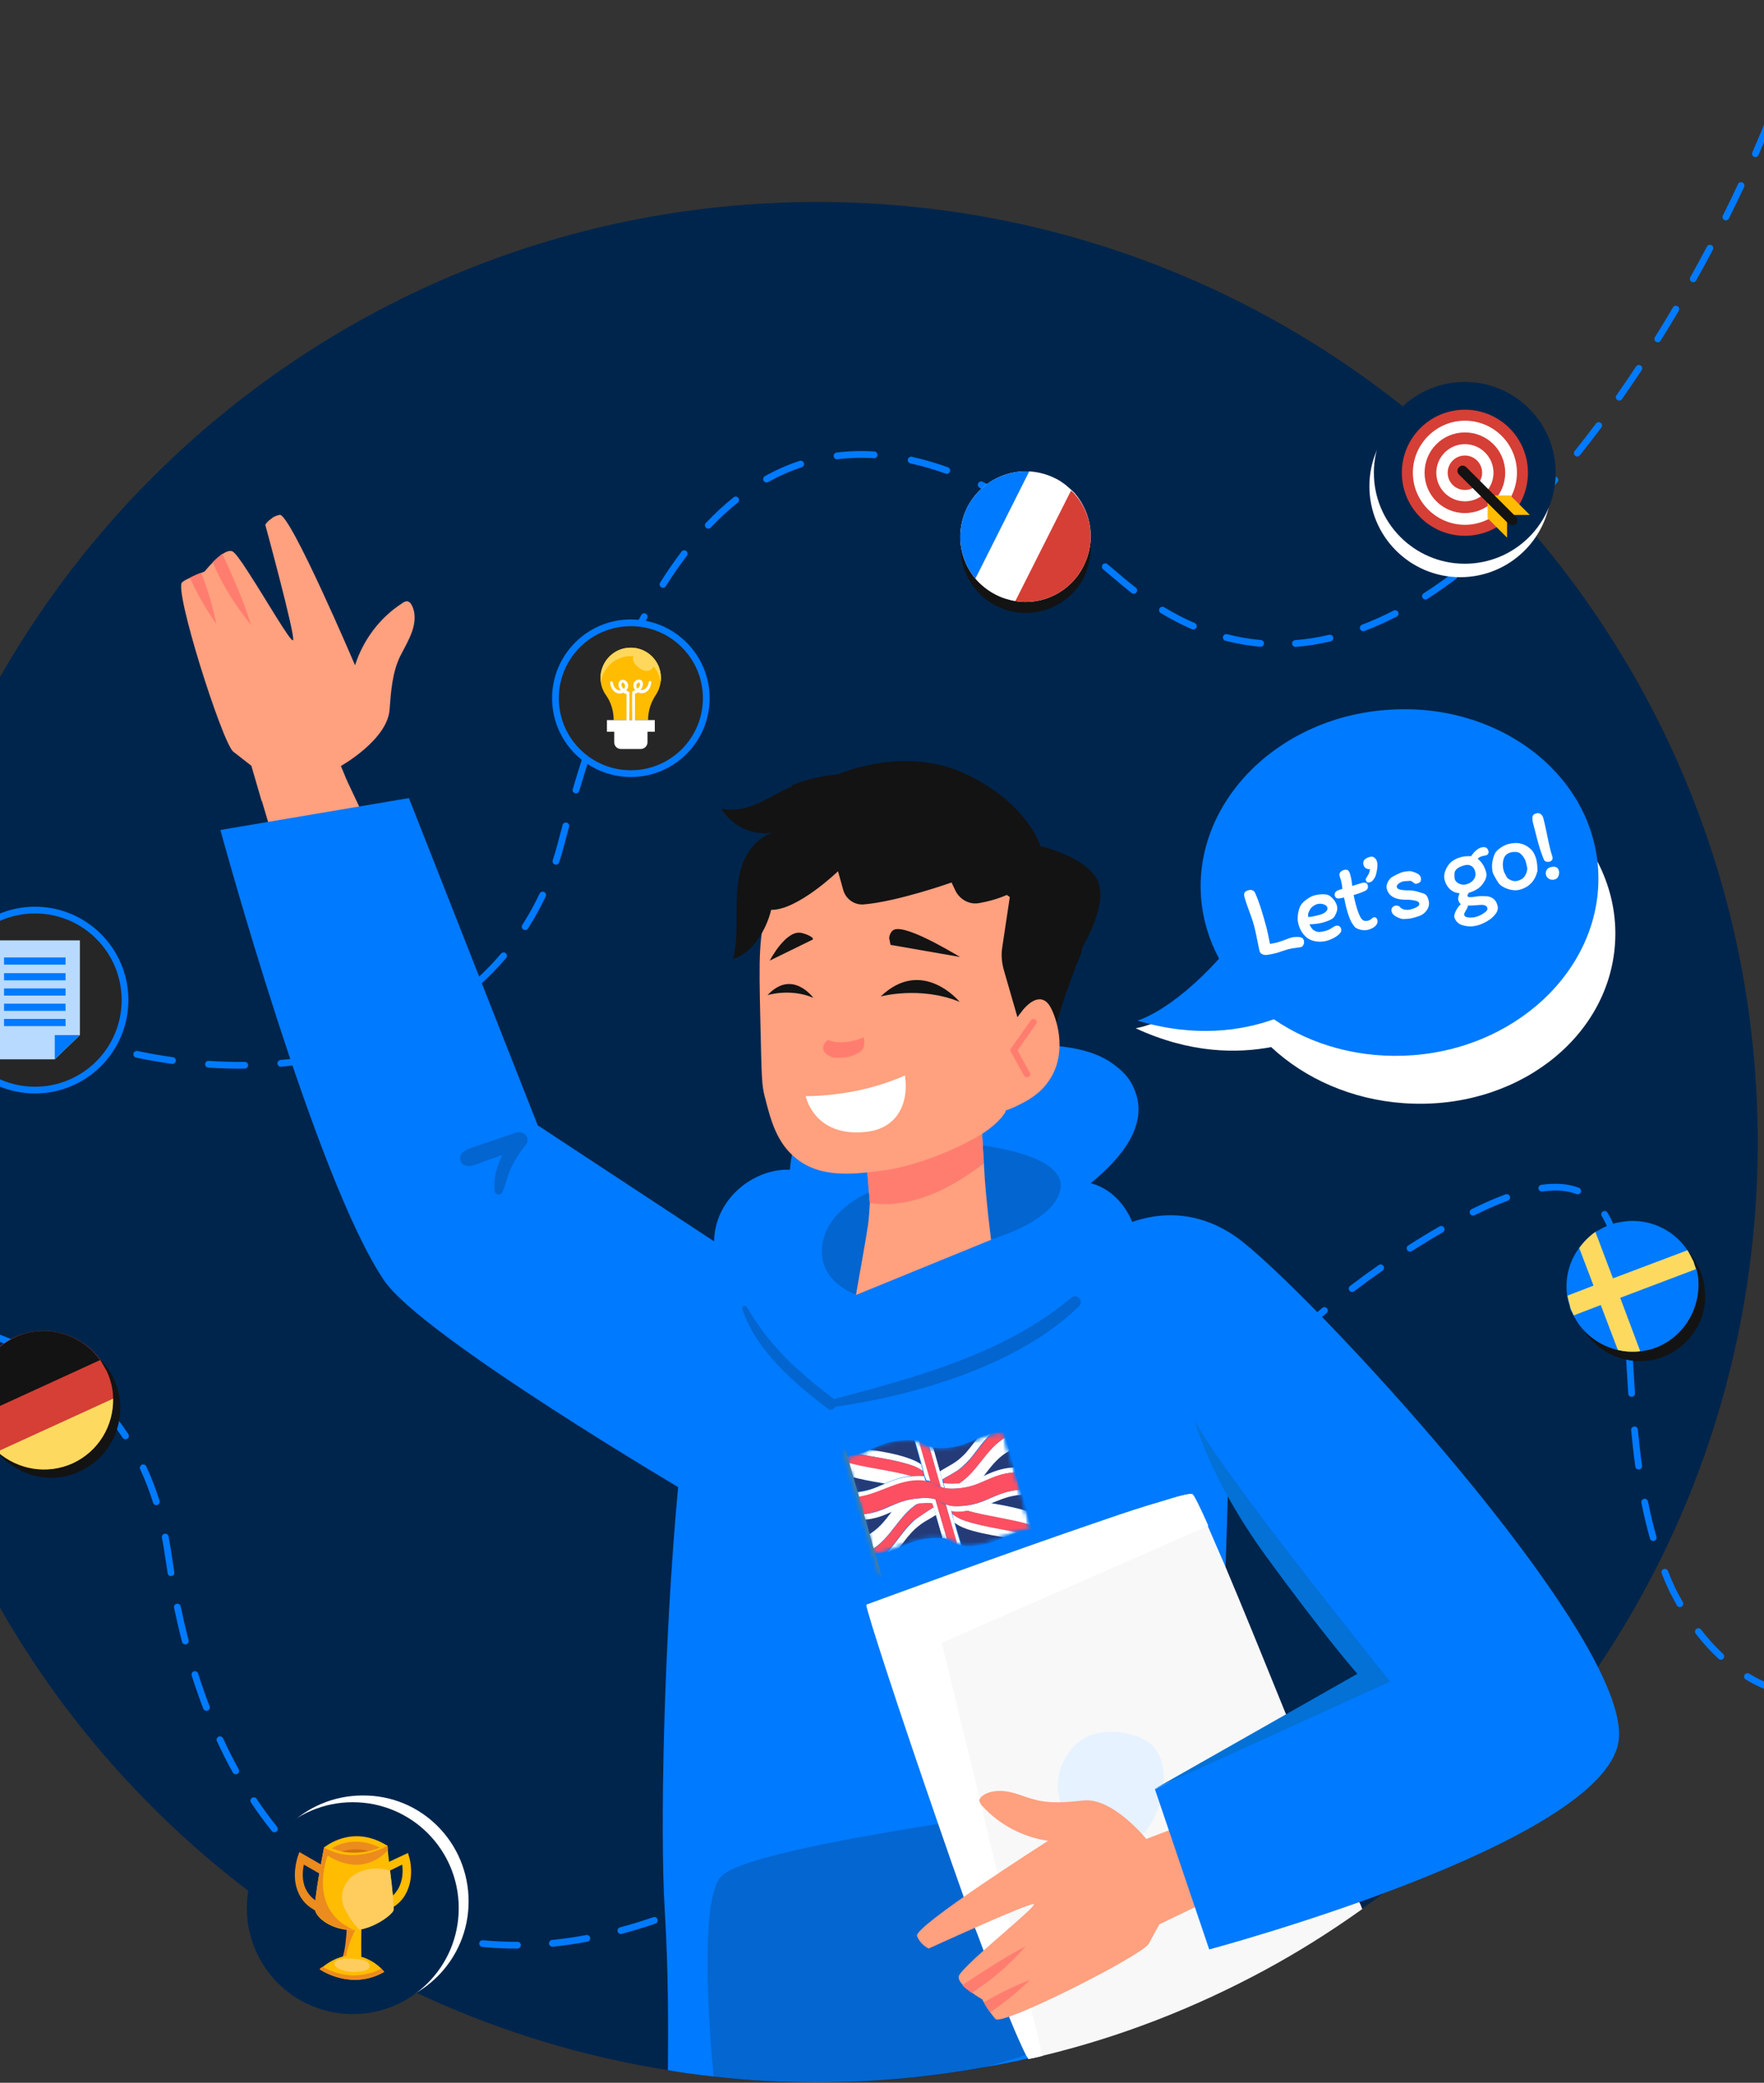 <svg width="393" height="464" viewBox="0 0 393 464" fill="none" xmlns="http://www.w3.org/2000/svg">
<rect x="0" y="0" width="393" height="464" fill="#333333" stroke="none"/>
<path d="M391.6 254.5C391.6 297.8 378.5 338 356 371.4C343 390.7 326.8 407.7 308.3 421.7C306.7 422.9 305.1 424.1 303.5 425.2C296.5 430.2 289.2 434.8 281.6 438.9C266.2 447.2 249.7 453.7 232.2 457.9C231.2 458.2 230.1 458.4 229.1 458.6C225.6 459.4 222.1 460.1 218.5 460.7C206.7 462.8 194.5 463.9 182.1 463.9C174.3 463.9 166.6 463.5 159 462.6C155.6 462.2 152.2 461.8 148.9 461.2C48.9 445.4 -27.4 358.9 -27.4 254.5C-27.4 138.8 66.4 45 182.1 45C297.8 45 391.6 138.8 391.6 254.5Z" fill="#00254C"/>
<path fill-rule="evenodd" clip-rule="evenodd" d="M351.227 266.014C349.194 265.244 346.698 265.006 343.605 265.442C343.195 265.5 342.816 265.214 342.758 264.804C342.7 264.394 342.986 264.015 343.396 263.957C346.671 263.495 349.433 263.73 351.758 264.612C352.146 264.758 352.341 265.191 352.194 265.579C352.047 265.966 351.614 266.161 351.227 266.014ZM336.379 266.526C336.522 266.915 336.323 267.346 335.935 267.489C333.674 268.322 331.207 269.397 328.513 270.731C328.141 270.915 327.692 270.763 327.508 270.392C327.324 270.021 327.476 269.571 327.847 269.387C330.579 268.033 333.096 266.937 335.416 266.082C335.805 265.939 336.236 266.138 336.379 266.526ZM357.104 269.895C357.458 269.68 357.919 269.793 358.134 270.148C359.444 272.31 360.401 274.937 361.125 277.909C361.223 278.312 360.976 278.718 360.574 278.816C360.171 278.914 359.765 278.667 359.667 278.264C358.965 275.379 358.055 272.911 356.851 270.925C356.637 270.571 356.75 270.11 357.104 269.895ZM321.729 273.505C321.936 273.864 321.813 274.323 321.454 274.53C320.3 275.195 319.112 275.898 317.889 276.641C316.759 277.328 315.644 278.022 314.544 278.722C314.194 278.945 313.731 278.842 313.508 278.492C313.286 278.143 313.389 277.679 313.738 277.457C314.847 276.751 315.971 276.051 317.11 275.359C318.342 274.61 319.54 273.901 320.705 273.23C321.064 273.023 321.523 273.147 321.729 273.505ZM308.21 282.023C308.447 282.363 308.364 282.83 308.024 283.067C305.857 284.577 303.748 286.115 301.692 287.677C301.362 287.928 300.891 287.864 300.641 287.534C300.39 287.204 300.454 286.734 300.784 286.483C302.856 284.908 304.982 283.359 307.166 281.836C307.506 281.6 307.974 281.683 308.21 282.023ZM361.686 285.373C362.097 285.324 362.471 285.618 362.52 286.029C362.826 288.597 363.06 291.323 363.261 294.168C363.29 294.581 362.978 294.939 362.565 294.969C362.152 294.998 361.793 294.687 361.764 294.273C361.564 291.441 361.333 288.741 361.03 286.207C360.981 285.796 361.275 285.422 361.686 285.373ZM-37.196 291.811C-37.189 291.397 -36.848 291.067 -36.434 291.074C-33.691 291.12 -30.966 291.24 -28.27 291.439C-27.857 291.47 -27.547 291.83 -27.578 292.243C-27.608 292.656 -27.968 292.966 -28.381 292.935C-31.047 292.738 -33.743 292.62 -36.459 292.574C-36.873 292.567 -37.203 292.225 -37.196 291.811ZM-43.832 291.868C-43.818 292.282 -44.143 292.629 -44.557 292.642C-47.248 292.731 -49.949 292.882 -52.648 293.09C-53.062 293.121 -53.422 292.812 -53.454 292.399C-53.486 291.986 -53.176 291.626 -52.764 291.594C-50.043 291.385 -47.321 291.232 -44.606 291.143C-44.192 291.13 -43.845 291.454 -43.832 291.868ZM295.652 291.487C295.916 291.806 295.87 292.279 295.551 292.542C293.515 294.222 291.532 295.927 289.595 297.654C289.286 297.929 288.812 297.902 288.536 297.593C288.26 297.284 288.288 296.81 288.597 296.534C290.547 294.795 292.545 293.078 294.596 291.385C294.916 291.122 295.388 291.167 295.652 291.487ZM-20.976 292.945C-20.918 292.535 -20.538 292.249 -20.128 292.307C-17.393 292.693 -14.7 293.173 -12.061 293.757C-11.657 293.847 -11.401 294.247 -11.491 294.651C-11.58 295.056 -11.981 295.311 -12.385 295.222C-14.983 294.647 -17.638 294.173 -20.338 293.792C-20.748 293.734 -21.034 293.355 -20.976 292.945ZM-60.058 293.041C-60.01 293.452 -60.304 293.825 -60.716 293.873C-63.41 294.187 -66.093 294.551 -68.755 294.959C-69.164 295.021 -69.547 294.74 -69.61 294.331C-69.672 293.921 -69.391 293.539 -68.982 293.476C-66.303 293.066 -63.602 292.699 -60.89 292.383C-60.478 292.335 -60.106 292.629 -60.058 293.041ZM-76.155 295.446C-76.079 295.853 -76.347 296.245 -76.754 296.321C-79.44 296.824 -82.093 297.366 -84.702 297.939C-85.107 298.028 -85.507 297.772 -85.596 297.367C-85.684 296.963 -85.428 296.563 -85.024 296.474C-82.4 295.897 -79.732 295.353 -77.031 294.847C-76.623 294.771 -76.231 295.039 -76.155 295.446ZM-5.089 296.367C-4.963 295.973 -4.541 295.755 -4.147 295.881C-1.509 296.723 1.055 297.688 3.534 298.786C3.912 298.954 4.083 299.397 3.916 299.775C3.748 300.154 3.305 300.325 2.926 300.157C0.501 299.083 -2.014 298.137 -4.603 297.31C-4.998 297.184 -5.215 296.762 -5.089 296.367ZM-92.044 298.886C-91.943 299.288 -92.186 299.696 -92.588 299.797C-95.275 300.472 -97.899 301.175 -100.447 301.897C-100.845 302.01 -101.26 301.779 -101.373 301.38C-101.486 300.982 -101.254 300.567 -100.856 300.454C-98.294 299.728 -95.656 299.021 -92.954 298.342C-92.552 298.241 -92.145 298.485 -92.044 298.886ZM362.971 301.58C363.384 301.556 363.739 301.872 363.763 302.286L363.774 302.488C363.923 305.067 364.075 307.707 364.255 310.391C364.282 310.804 363.97 311.162 363.556 311.19C363.143 311.217 362.786 310.905 362.758 310.491C362.577 307.797 362.425 305.148 362.276 302.568L362.265 302.372C362.241 301.959 362.557 301.604 362.971 301.58ZM283.858 301.919C284.144 302.218 284.134 302.693 283.835 302.979C281.935 304.799 280.079 306.639 278.26 308.498C277.97 308.794 277.496 308.799 277.2 308.509C276.904 308.22 276.898 307.745 277.188 307.449C279.017 305.579 280.885 303.728 282.797 301.896C283.096 301.61 283.571 301.62 283.858 301.919ZM9.806 302.825C10.02 302.47 10.481 302.356 10.836 302.57C13.194 303.991 15.445 305.563 17.573 307.296C17.895 307.558 17.943 308.03 17.681 308.351C17.42 308.672 16.947 308.721 16.626 308.459C14.556 306.772 12.363 305.241 10.062 303.855C9.707 303.641 9.593 303.18 9.806 302.825ZM-107.72 303.283C-107.595 303.678 -107.814 304.099 -108.208 304.225C-110.9 305.077 -113.475 305.942 -115.914 306.805C-116.304 306.943 -116.733 306.739 -116.871 306.348C-117.009 305.958 -116.805 305.529 -116.414 305.391C-113.959 304.522 -111.369 303.652 -108.661 302.795C-108.267 302.669 -107.845 302.888 -107.72 303.283ZM-123.055 308.671C-122.901 309.055 -123.088 309.492 -123.473 309.645C-124.779 310.167 -126.024 310.683 -127.204 311.189C-127.585 311.353 -128.026 311.177 -128.189 310.796C-128.353 310.415 -128.176 309.974 -127.796 309.811C-126.603 309.299 -125.346 308.779 -124.029 308.252C-123.645 308.099 -123.208 308.286 -123.055 308.671ZM22.486 312.908C22.793 312.63 23.267 312.654 23.545 312.961C25.361 314.97 27.046 317.141 28.583 319.482C28.811 319.828 28.715 320.293 28.368 320.521C28.022 320.748 27.557 320.652 27.33 320.305C25.834 318.029 24.198 315.92 22.432 313.967C22.154 313.66 22.178 313.186 22.486 312.908ZM272.815 313.125C273.119 313.406 273.138 313.88 272.856 314.185C271.073 316.115 269.322 318.061 267.598 320.02C267.325 320.331 266.851 320.361 266.54 320.088C266.229 319.814 266.199 319.34 266.472 319.029C268.203 317.062 269.962 315.107 271.755 313.167C272.036 312.862 272.51 312.844 272.815 313.125ZM364.078 317.803C364.491 317.764 364.857 318.067 364.895 318.48C365.147 321.151 365.448 323.841 365.819 326.53C365.876 326.94 365.59 327.319 365.179 327.375C364.769 327.432 364.39 327.145 364.334 326.735C363.958 324.02 363.655 321.309 363.402 318.62C363.363 318.208 363.666 317.842 364.078 317.803ZM262.381 324.914C262.697 325.182 262.737 325.655 262.469 325.971C260.774 327.975 259.101 329.989 257.441 332.011C257.178 332.331 256.706 332.377 256.386 332.115C256.066 331.852 256.019 331.379 256.282 331.059C257.945 329.033 259.623 327.013 261.324 325.003C261.591 324.686 262.064 324.647 262.381 324.914ZM31.593 326.326C31.968 326.151 32.414 326.314 32.589 326.69C33.706 329.093 34.695 331.639 35.544 334.335C35.668 334.73 35.449 335.151 35.053 335.276C34.658 335.4 34.237 335.181 34.113 334.786C33.283 332.15 32.318 329.664 31.229 327.322C31.054 326.947 31.217 326.501 31.593 326.326ZM366.272 333.916C366.679 333.834 367.074 334.098 367.155 334.504C367.684 337.148 368.304 339.77 369.036 342.353C369.149 342.752 368.918 343.166 368.519 343.279C368.121 343.392 367.706 343.161 367.593 342.762C366.849 340.137 366.22 337.476 365.684 334.798C365.603 334.392 365.866 333.997 366.272 333.916ZM252.37 337.059C252.693 337.319 252.743 337.791 252.484 338.114C250.838 340.158 249.2 342.206 247.564 344.255C247.306 344.578 246.834 344.631 246.51 344.373C246.186 344.114 246.134 343.642 246.392 343.319C248.028 341.269 249.668 339.22 251.315 337.173C251.575 336.851 252.047 336.8 252.37 337.059ZM36.671 341.691C37.077 341.612 37.471 341.878 37.55 342.284C37.811 343.623 38.042 344.992 38.242 346.394C38.428 347.695 38.626 348.983 38.834 350.256C38.901 350.665 38.624 351.051 38.215 351.118C37.807 351.185 37.421 350.908 37.354 350.499C37.144 349.215 36.945 347.918 36.758 346.606C36.561 345.229 36.334 343.884 36.078 342.571C35.999 342.165 36.264 341.771 36.671 341.691ZM242.534 349.35C242.858 349.609 242.91 350.081 242.651 350.405C241.011 352.452 239.366 354.498 237.71 356.538C237.449 356.86 236.976 356.909 236.655 356.648C236.333 356.387 236.284 355.914 236.545 355.593C238.199 353.556 239.841 351.513 241.48 349.467C241.739 349.144 242.211 349.091 242.534 349.35ZM370.628 349.564C371.013 349.412 371.449 349.602 371.6 349.987C372.091 351.232 372.616 352.462 373.176 353.675C373.73 354.783 374.309 355.865 374.913 356.916C375.119 357.276 374.995 357.734 374.636 357.94C374.277 358.146 373.818 358.022 373.612 357.663C372.992 356.582 372.397 355.472 371.829 354.335L371.824 354.325L371.819 354.315C371.244 353.071 370.707 351.811 370.205 350.537C370.053 350.152 370.242 349.716 370.628 349.564ZM459.045 349.985C459.329 350.285 459.316 350.76 459.015 351.045C458.086 351.923 457.165 352.779 456.25 353.611C455.943 353.89 455.469 353.868 455.19 353.562C454.911 353.255 454.934 352.781 455.24 352.502C456.148 351.676 457.063 350.827 457.985 349.955C458.285 349.67 458.76 349.684 459.045 349.985ZM450.721 357.461C450.987 357.779 450.944 358.252 450.626 358.517C448.626 360.184 446.662 361.739 444.733 363.185C444.401 363.433 443.931 363.366 443.683 363.034C443.434 362.703 443.502 362.233 443.833 361.984C445.741 360.555 447.685 359.017 449.665 357.365C449.983 357.1 450.456 357.143 450.721 357.461ZM39.362 357.29C39.767 357.205 40.165 357.465 40.249 357.87C40.787 360.446 41.375 362.958 42.01 365.406C42.114 365.807 41.873 366.216 41.472 366.32C41.071 366.424 40.662 366.184 40.558 365.783C39.916 363.311 39.324 360.775 38.781 358.177C38.697 357.772 38.957 357.374 39.362 357.29ZM232.613 361.571C232.931 361.836 232.974 362.308 232.709 362.627C231.032 364.642 229.337 366.649 227.617 368.644C227.347 368.958 226.873 368.993 226.56 368.723C226.246 368.452 226.211 367.979 226.481 367.665C228.194 365.677 229.884 363.677 231.556 361.667C231.821 361.349 232.294 361.306 232.613 361.571ZM377.923 362.9C378.252 362.647 378.722 362.709 378.975 363.037C380.499 365.019 382.138 366.835 383.892 368.462C384.195 368.743 384.213 369.218 383.932 369.521C383.65 369.825 383.176 369.843 382.872 369.561C381.051 367.874 379.357 365.994 377.786 363.952C377.533 363.623 377.595 363.152 377.923 362.9ZM438.823 366.452C439.05 366.798 438.953 367.263 438.606 367.49C436.418 368.924 434.277 370.213 432.184 371.362C431.821 371.561 431.365 371.428 431.165 371.065C430.966 370.702 431.099 370.246 431.462 370.047C433.519 368.918 435.626 367.65 437.784 366.236C438.131 366.009 438.596 366.105 438.823 366.452ZM43.203 372.346C43.598 372.221 44.02 372.44 44.145 372.834C44.938 375.34 45.787 377.769 46.688 380.122C46.836 380.509 46.642 380.943 46.255 381.091C45.869 381.239 45.435 381.045 45.287 380.659C44.375 378.277 43.517 375.82 42.715 373.287C42.59 372.893 42.808 372.471 43.203 372.346ZM388.671 373.12C388.886 372.766 389.347 372.652 389.701 372.867C391.775 374.121 393.976 375.142 396.305 375.899C396.699 376.028 396.915 376.451 396.787 376.845C396.659 377.239 396.235 377.454 395.841 377.326C393.398 376.531 391.093 375.462 388.925 374.15C388.571 373.936 388.457 373.475 388.671 373.12ZM425.815 373.684C425.977 374.065 425.8 374.505 425.419 374.668C422.979 375.709 420.61 376.55 418.311 377.203C417.913 377.316 417.498 377.085 417.385 376.686C417.272 376.288 417.503 375.873 417.902 375.76C420.135 375.125 422.445 374.306 424.83 373.288C425.211 373.126 425.652 373.303 425.815 373.684ZM222.349 373.504C222.657 373.782 222.681 374.256 222.404 374.564C220.649 376.51 218.864 378.442 217.043 380.356C216.758 380.656 216.283 380.668 215.983 380.383C215.683 380.097 215.671 379.623 215.956 379.322C217.768 377.419 219.543 375.497 221.29 373.559C221.567 373.252 222.041 373.227 222.349 373.504ZM411.542 377.868C411.59 378.28 411.295 378.651 410.883 378.699C408.249 379.002 405.721 379.038 403.298 378.829C402.886 378.794 402.58 378.43 402.616 378.018C402.651 377.605 403.015 377.299 403.427 377.335C405.745 377.535 408.172 377.5 410.712 377.209C411.123 377.161 411.495 377.457 411.542 377.868ZM211.526 384.928C211.817 385.223 211.814 385.698 211.519 385.989C209.658 387.827 207.757 389.645 205.809 391.44C205.504 391.721 205.03 391.701 204.749 391.397C204.468 391.092 204.488 390.618 204.792 390.337C206.727 388.554 208.616 386.748 210.465 384.922C210.76 384.631 211.234 384.634 211.526 384.928ZM48.696 386.896C49.072 386.723 49.517 386.887 49.691 387.264C50.792 389.655 51.953 391.954 53.173 394.161C53.374 394.523 53.242 394.979 52.88 395.18C52.517 395.38 52.061 395.249 51.861 394.886C50.622 392.646 49.444 390.314 48.328 387.891C48.155 387.515 48.319 387.069 48.696 386.896ZM199.983 395.627C200.252 395.942 200.215 396.416 199.9 396.685C197.913 398.382 195.877 400.054 193.786 401.7C193.461 401.956 192.989 401.9 192.733 401.574C192.477 401.249 192.533 400.777 192.858 400.521C194.933 398.888 196.954 397.228 198.926 395.544C199.241 395.275 199.714 395.312 199.983 395.627ZM56.127 400.536C56.472 400.306 56.937 400.4 57.166 400.745C58.62 402.931 60.14 405.008 61.723 406.974C61.983 407.296 61.932 407.768 61.609 408.028C61.287 408.288 60.815 408.237 60.555 407.914C58.942 405.912 57.396 403.798 55.917 401.575C55.688 401.23 55.782 400.765 56.127 400.536ZM187.653 405.406C187.895 405.741 187.819 406.21 187.483 406.453C185.374 407.975 183.21 409.471 180.986 410.937C180.64 411.165 180.175 411.07 179.947 410.724C179.719 410.378 179.814 409.913 180.16 409.685C182.366 408.23 184.513 406.747 186.606 405.236C186.941 404.994 187.41 405.07 187.653 405.406ZM65.78 412.715C66.075 412.424 66.549 412.428 66.84 412.723C68.668 414.577 70.565 416.304 72.528 417.903C72.849 418.165 72.897 418.637 72.636 418.959C72.374 419.28 71.902 419.328 71.58 419.066C69.575 417.432 67.638 415.668 65.772 413.776C65.481 413.481 65.485 413.006 65.78 412.715ZM174.558 414.114C174.771 414.469 174.656 414.93 174.301 415.143C173.173 415.82 172.03 416.489 170.872 417.151C169.722 417.808 168.575 418.446 167.431 419.065C167.067 419.262 166.612 419.126 166.414 418.762C166.217 418.398 166.353 417.943 166.717 417.745C167.851 417.133 168.987 416.5 170.128 415.849C171.277 415.192 172.41 414.528 173.529 413.857C173.884 413.644 174.345 413.759 174.558 414.114ZM160.824 421.611C161.003 421.985 160.845 422.433 160.471 422.611C158.075 423.757 155.697 424.815 153.337 425.787C152.954 425.945 152.516 425.762 152.358 425.379C152.2 424.996 152.383 424.558 152.766 424.4C155.099 423.439 157.452 422.392 159.824 421.258C160.198 421.079 160.645 421.238 160.824 421.611ZM77.719 422.636C77.942 422.287 78.406 422.185 78.755 422.407C80.927 423.792 83.166 425.039 85.468 426.144C85.842 426.324 85.999 426.772 85.82 427.145C85.64 427.519 85.192 427.676 84.819 427.497C82.462 426.365 80.17 425.089 77.948 423.672C77.599 423.449 77.496 422.986 77.719 422.636ZM146.491 427.593C146.625 427.985 146.416 428.411 146.024 428.545C143.498 429.409 140.996 430.171 138.52 430.832C138.119 430.939 137.708 430.701 137.601 430.301C137.495 429.901 137.732 429.49 138.133 429.383C140.574 428.731 143.044 427.979 145.538 427.126C145.93 426.992 146.357 427.201 146.491 427.593ZM91.633 429.516C91.766 429.124 92.192 428.913 92.584 429.046C94.994 429.864 97.464 430.542 99.991 431.079C100.396 431.165 100.655 431.563 100.568 431.968C100.482 432.374 100.084 432.632 99.679 432.546C97.096 431.997 94.569 431.304 92.102 430.467C91.71 430.334 91.5 429.908 91.633 429.516ZM131.48 431.693C131.556 432.1 131.288 432.492 130.881 432.568C128.265 433.056 125.683 433.428 123.136 433.683C122.724 433.724 122.356 433.423 122.315 433.011C122.274 432.599 122.574 432.231 122.986 432.19C125.49 431.939 128.03 431.574 130.605 431.093C131.013 431.017 131.404 431.286 131.48 431.693ZM106.78 432.925C106.82 432.513 107.187 432.212 107.6 432.252C110.111 432.499 112.672 432.616 115.278 432.602C115.692 432.599 116.03 432.933 116.032 433.348C116.034 433.762 115.7 434.099 115.286 434.102C112.63 434.116 110.018 433.997 107.453 433.745C107.041 433.705 106.739 433.338 106.78 432.925Z" fill="#007AFF"/>
<path fill-rule="evenodd" clip-rule="evenodd" d="M401.5 0.25C401.914 0.25 402.25 0.586 402.25 1C402.25 2.091 402.114 3.406 401.856 4.911C401.786 5.319 401.398 5.593 400.99 5.523C400.582 5.453 400.308 5.066 400.378 4.657C400.627 3.202 400.75 1.977 400.75 1C400.75 0.586 401.086 0.25 401.5 0.25ZM399.489 11.655C399.886 11.772 400.113 12.189 399.996 12.586C399.328 14.856 398.516 17.339 397.57 19.999C397.431 20.389 397.002 20.593 396.612 20.454C396.222 20.315 396.018 19.886 396.157 19.496C397.095 16.858 397.898 14.402 398.557 12.162C398.674 11.765 399.091 11.538 399.489 11.655ZM394.371 26.369C394.755 26.523 394.943 26.96 394.789 27.344C393.863 29.663 392.856 32.073 391.774 34.559C391.608 34.939 391.166 35.113 390.787 34.947C390.407 34.782 390.233 34.34 390.398 33.96C391.475 31.488 392.476 29.091 393.396 26.788C393.55 26.403 393.986 26.216 394.371 26.369ZM388.205 40.663C388.58 40.838 388.742 41.284 388.567 41.66C387.492 43.959 386.361 46.304 385.176 48.684C384.992 49.055 384.542 49.206 384.171 49.021C383.8 48.837 383.649 48.387 383.834 48.016C385.013 45.646 386.139 43.312 387.208 41.025C387.384 40.649 387.83 40.487 388.205 40.663ZM381.302 54.615C381.669 54.808 381.809 55.262 381.616 55.628C380.418 57.897 379.176 60.186 377.891 62.487C377.689 62.849 377.232 62.978 376.871 62.776C376.509 62.574 376.38 62.117 376.582 61.756C377.86 59.465 379.097 57.186 380.289 54.928C380.482 54.562 380.936 54.422 381.302 54.615ZM373.747 68.216C374.104 68.427 374.222 68.887 374.012 69.244C372.7 71.465 371.351 73.69 369.967 75.908C369.747 76.259 369.285 76.366 368.933 76.147C368.582 75.928 368.475 75.465 368.694 75.114C370.072 72.906 371.415 70.693 372.72 68.481C372.931 68.124 373.391 68.006 373.747 68.216ZM365.538 81.433C365.883 81.661 365.978 82.126 365.75 82.472C364.317 84.638 362.851 86.791 361.354 88.923C361.116 89.262 360.648 89.344 360.309 89.105C359.97 88.867 359.889 88.4 360.127 88.061C361.615 85.941 363.073 83.8 364.499 81.644C364.727 81.299 365.192 81.204 365.538 81.433ZM356.62 94.195C356.951 94.443 357.019 94.913 356.771 95.245C355.206 97.335 353.611 99.395 351.987 101.418C351.728 101.741 351.256 101.793 350.933 101.534C350.61 101.275 350.558 100.802 350.817 100.479C352.43 98.47 354.014 96.423 355.57 94.346C355.818 94.014 356.288 93.947 356.62 94.195ZM194.702 102.076C191.882 101.906 189.174 101.992 186.571 102.312C186.16 102.363 185.785 102.07 185.735 101.659C185.685 101.248 185.977 100.874 186.388 100.823C189.084 100.492 191.884 100.403 194.792 100.579C195.206 100.604 195.521 100.959 195.496 101.373C195.471 101.786 195.115 102.101 194.702 102.076ZM202.26 102.338C202.349 101.934 202.749 101.678 203.154 101.767C205.751 102.34 208.426 103.112 211.18 104.096C211.57 104.236 211.773 104.665 211.634 105.055C211.495 105.445 211.065 105.648 210.675 105.509C207.977 104.545 205.363 103.791 202.831 103.232C202.426 103.143 202.171 102.743 202.26 102.338ZM179.084 103.149C179.214 103.543 179.001 103.967 178.608 104.097C176.009 104.956 173.525 106.063 171.15 107.389C170.789 107.591 170.332 107.461 170.13 107.1C169.928 106.738 170.058 106.281 170.419 106.079C172.873 104.71 175.444 103.564 178.137 102.673C178.53 102.543 178.954 102.756 179.084 103.149ZM346.913 106.361C347.226 106.632 347.26 107.106 346.989 107.419C345.272 109.402 343.527 111.338 341.757 113.218C341.473 113.519 340.998 113.533 340.696 113.249C340.395 112.965 340.381 112.491 340.665 112.189C342.42 110.326 344.151 108.405 345.855 106.437C346.126 106.124 346.599 106.09 346.913 106.361ZM217.913 107.681C218.091 107.307 218.539 107.148 218.913 107.327C221.324 108.475 223.793 109.778 226.319 111.244C226.677 111.452 226.799 111.911 226.591 112.269C226.384 112.627 225.925 112.749 225.566 112.541C223.073 111.095 220.64 109.811 218.268 108.681C217.894 108.503 217.735 108.055 217.913 107.681ZM164.493 110.914C164.752 111.238 164.699 111.71 164.376 111.968C162.271 113.653 160.262 115.518 158.346 117.536C158.06 117.837 157.586 117.849 157.285 117.564C156.985 117.279 156.973 116.804 157.258 116.504C159.217 114.44 161.275 112.529 163.439 110.797C163.762 110.538 164.234 110.591 164.493 110.914ZM232.362 115.886C232.593 115.542 233.059 115.45 233.403 115.681C235.623 117.172 237.886 118.783 240.192 120.519C240.523 120.769 240.589 121.239 240.34 121.57C240.091 121.901 239.621 121.967 239.29 121.718C237.004 119.997 234.763 118.401 232.567 116.926C232.223 116.696 232.131 116.23 232.362 115.886ZM336.287 117.716C336.575 118.014 336.566 118.489 336.268 118.776C334.369 120.607 332.444 122.367 330.495 124.047C330.181 124.318 329.708 124.282 329.437 123.969C329.167 123.655 329.202 123.181 329.516 122.911C331.443 121.25 333.347 119.509 335.227 117.697C335.525 117.409 336 117.418 336.287 117.716ZM152.889 122.756C153.219 123.007 153.283 123.478 153.032 123.807C151.39 125.965 149.827 128.234 148.337 130.593C148.116 130.943 147.653 131.048 147.303 130.827C146.952 130.605 146.848 130.142 147.069 129.792C148.579 127.4 150.168 125.094 151.838 122.899C152.089 122.569 152.56 122.506 152.889 122.756ZM245.67 125.78C245.934 125.461 246.407 125.416 246.726 125.68C247.805 126.57 248.892 127.488 249.989 128.432C251.009 129.309 252.028 130.142 253.048 130.932C253.375 131.186 253.435 131.657 253.181 131.984C252.928 132.312 252.457 132.371 252.129 132.118C251.089 131.312 250.049 130.462 249.011 129.568C247.921 128.631 246.841 127.72 245.771 126.836C245.451 126.572 245.406 126.1 245.67 125.78ZM324.555 127.915C324.804 128.245 324.738 128.716 324.408 128.965C322.288 130.562 320.143 132.059 317.974 133.443C317.625 133.666 317.161 133.563 316.939 133.214C316.716 132.865 316.818 132.401 317.167 132.178C319.301 130.817 321.414 129.343 323.505 127.767C323.836 127.518 324.306 127.584 324.555 127.915ZM258.333 135.537C258.548 135.183 259.009 135.069 259.363 135.284C261.633 136.657 263.901 137.826 266.163 138.804C266.544 138.968 266.719 139.41 266.554 139.79C266.39 140.17 265.949 140.345 265.568 140.181C263.241 139.175 260.912 137.974 258.587 136.567C258.232 136.353 258.119 135.892 258.333 135.537ZM311.494 136.353C311.683 136.722 311.538 137.174 311.17 137.363C308.799 138.581 306.403 139.656 303.987 140.573C303.6 140.72 303.167 140.525 303.02 140.138C302.873 139.751 303.068 139.318 303.455 139.171C305.815 138.275 308.159 137.224 310.484 136.029C310.852 135.84 311.305 135.985 311.494 136.353ZM143.879 136.714C144.244 136.91 144.381 137.365 144.185 137.73C142.889 140.142 141.657 142.615 140.487 145.129C140.312 145.505 139.866 145.668 139.491 145.493C139.115 145.318 138.952 144.872 139.127 144.496C140.309 141.959 141.553 139.46 142.863 137.02C143.06 136.655 143.514 136.518 143.879 136.714ZM272.478 141.832C272.582 141.43 272.991 141.189 273.392 141.293C275.908 141.942 278.417 142.368 280.917 142.585C281.329 142.621 281.635 142.985 281.599 143.397C281.563 143.81 281.2 144.115 280.787 144.08C278.205 143.855 275.614 143.416 273.017 142.745C272.616 142.642 272.375 142.233 272.478 141.832ZM297.016 141.986C297.111 142.389 296.86 142.792 296.457 142.887C293.88 143.491 291.283 143.903 288.67 144.108C288.257 144.14 287.896 143.832 287.864 143.419C287.832 143.006 288.14 142.645 288.553 142.612C291.086 142.414 293.608 142.014 296.115 141.426C296.518 141.332 296.922 141.582 297.016 141.986ZM136.768 151.739C137.151 151.896 137.335 152.334 137.178 152.717C136.129 155.282 135.137 157.866 134.198 160.45C134.056 160.839 133.626 161.04 133.237 160.898C132.847 160.757 132.647 160.327 132.788 159.937C133.733 157.337 134.732 154.734 135.79 152.149C135.946 151.766 136.384 151.582 136.768 151.739ZM131.021 167.339C131.415 167.467 131.63 167.891 131.501 168.285C130.629 170.959 129.81 173.61 129.041 176.214C128.923 176.612 128.506 176.838 128.109 176.721C127.712 176.604 127.485 176.187 127.602 175.789C128.375 173.173 129.198 170.509 130.075 167.819C130.204 167.426 130.627 167.211 131.021 167.339ZM126.259 183.27C126.659 183.378 126.895 183.79 126.787 184.19C126.42 185.545 126.067 186.88 125.726 188.189C125.378 189.523 124.995 190.833 124.577 192.118C124.449 192.512 124.026 192.728 123.632 192.599C123.238 192.471 123.022 192.048 123.151 191.654C123.559 190.398 123.934 189.117 124.274 187.811C124.616 186.498 124.971 185.159 125.339 183.798C125.447 183.398 125.859 183.162 126.259 183.27ZM121.217 198.712C121.591 198.888 121.752 199.335 121.576 199.71C120.403 202.204 119.084 204.585 117.631 206.85C117.407 207.198 116.943 207.3 116.595 207.076C116.246 206.852 116.145 206.388 116.369 206.04C117.786 203.83 119.073 201.507 120.219 199.071C120.395 198.696 120.842 198.535 121.217 198.712ZM-24.599 209.049C-24.351 208.718 -23.88 208.652 -23.549 208.901C-22.468 209.713 -21.383 210.508 -20.294 211.283C-19.957 211.524 -19.878 211.992 -20.118 212.329C-20.358 212.667 -20.827 212.746 -21.164 212.505C-22.264 211.722 -23.36 210.92 -24.451 210.099C-24.782 209.85 -24.848 209.38 -24.599 209.049ZM112.684 212.362C112.999 212.63 113.038 213.103 112.77 213.419C111.004 215.5 109.107 217.456 107.09 219.283C106.783 219.561 106.309 219.538 106.031 219.231C105.753 218.924 105.776 218.45 106.083 218.172C108.052 216.387 109.904 214.479 111.626 212.448C111.894 212.133 112.368 212.094 112.684 212.362ZM-14.668 215.999C-14.446 215.649 -13.983 215.546 -13.633 215.768C-11.35 217.219 -9.053 218.591 -6.746 219.885C-6.385 220.088 -6.257 220.545 -6.459 220.906C-6.662 221.268 -7.119 221.396 -7.48 221.193C-9.811 219.885 -12.131 218.499 -14.438 217.034C-14.787 216.812 -14.89 216.348 -14.668 215.999ZM100.888 223.325C101.125 223.664 101.042 224.132 100.702 224.369C98.487 225.917 96.166 227.338 93.749 228.63C93.384 228.825 92.929 228.687 92.734 228.322C92.539 227.956 92.677 227.502 93.042 227.307C95.407 226.042 97.678 224.653 99.843 223.14C100.183 222.902 100.65 222.985 100.888 223.325ZM-0.636 223.964C-0.454 223.591 -0.005 223.437 0.367 223.62C2.802 224.811 5.242 225.917 7.685 226.941C8.067 227.101 8.247 227.54 8.087 227.922C7.926 228.304 7.487 228.484 7.105 228.324C4.635 227.29 2.168 226.171 -0.292 224.967C-0.664 224.785 -0.818 224.336 -0.636 223.964ZM14.222 230.279C14.359 229.888 14.787 229.682 15.178 229.818C17.73 230.711 20.28 231.513 22.822 232.225C23.221 232.337 23.454 232.751 23.342 233.15C23.23 233.549 22.816 233.782 22.417 233.67C19.845 232.948 17.265 232.137 14.683 231.234C14.292 231.098 14.085 230.67 14.222 230.279ZM86.773 231.088C86.927 231.473 86.74 231.909 86.355 232.063C83.858 233.06 81.281 233.935 78.636 234.688C78.237 234.801 77.823 234.57 77.709 234.171C77.596 233.773 77.827 233.358 78.226 233.245C80.823 232.506 83.35 231.647 85.799 230.67C86.183 230.516 86.62 230.703 86.773 231.088ZM29.735 234.72C29.821 234.315 30.218 234.056 30.624 234.141C33.274 234.699 35.909 235.16 38.525 235.525C38.935 235.582 39.221 235.961 39.164 236.371C39.107 236.782 38.728 237.068 38.317 237.011C35.667 236.641 32.998 236.174 30.315 235.609C29.909 235.523 29.65 235.126 29.735 234.72ZM71.315 235.66C71.39 236.067 71.121 236.458 70.713 236.533C68.074 237.018 65.381 237.39 62.64 237.647C62.228 237.686 61.862 237.383 61.824 236.97C61.785 236.558 62.088 236.192 62.501 236.154C65.198 235.901 67.847 235.535 70.442 235.058C70.849 234.983 71.24 235.252 71.315 235.66ZM45.695 237.045C45.722 236.631 46.08 236.319 46.493 236.346C49.197 236.525 51.873 236.598 54.513 236.569C54.927 236.564 55.267 236.896 55.271 237.31C55.276 237.724 54.944 238.064 54.53 238.068C51.851 238.099 49.136 238.024 46.394 237.843C45.981 237.815 45.668 237.458 45.695 237.045Z" fill="#007AFF"/>
<path d="M271.5 387.3C271.5 387.3 275 310.6 273.4 308.5C271.9 306.4 247.4 274.4 247.4 274.4L232.8 314L271.5 387.3Z" fill="#007AFF"/>
<path d="M58.3 178.3C60.5 185.6 62.6 193 64.8 200.3C64.8 200.3 86.7 194.5 86.5 193.6C86.2 192.7 77.2 173.7 77.2 173.7C75 173.6 72.1 173.7 68.9 174.3C64.3 175.3 60.7 176.9 58.3 178.3Z" fill="#FFA07F"/>
<path d="M169.5 283.4L119.8 250.7L91.1 177.8L49.1 184.9C49.1 184.9 70.3 262.8 85.6 285.3C94.1 297.8 153.6 332.8 153.6 332.8L169.5 283.4Z" fill="#007AFF"/>
<path opacity="0.2" d="M106 255.4C109 254.4 112 253.3 115.1 252.3C116.8 251.8 118.3 253.7 117.1 255.1C115.8 256.7 114.7 258.4 113.8 260.3C113 262 112.7 263.9 111.9 265.6C111.5 266.4 110.3 266.2 110.2 265.3C109.9 262.7 110.7 259.8 111.9 257.3C110.5 257.8 109.1 258.3 107.7 258.8C106.4 259.3 103.4 260.8 102.6 258.6C101.9 256.6 104.7 255.8 106 255.4Z" fill="#131313"/>
<path d="M62.3 114.7C64.6 114.2 79.1 148.2 79.1 148.2C80.9 142.6 84.6 137.6 89.6 134.4L89.7 134.3C90.2 134 90.7 133.8 91.1 134.1C91.3 134.2 91.5 134.4 91.6 134.6C92.7 136.4 92.5 138.7 91.8 140.7C91.1 142.7 90 144.5 89.1 146.3C87.4 149.9 87.1 154 86.8 158C86.4 164.8 75.938 170.656 75.938 170.656C75.938 170.656 76.719 172.438 77.359 174.109L58.3 178.5L56 170.6L51.9 167.4C49.3 164.8 38.6 131 40.6 129.7C41.1 129.3 41.7 129 42.4 128.7C43.3 128.2 44.3 127.9 44.9 127.6C45.4 127.4 45.6 127.3 45.6 127.3C45.6 127.3 46.4 126.3 47.5 125.2C48.1 124.5 48.9 123.9 49.6 123.4C50.4 122.9 51.1 122.6 51.7 122.8C52.3 123 53.6 124.8 55.2 127.3C59.2 133.4 64.9 143.4 65.3 142.6C65.8 141.5 59.1 116.9 59.1 116.9C59.1 116.9 59.5 116.2 60.4 115.6C60.8 115.2 61.4 114.9 62.3 114.7Z" fill="#FFA07F"/>
<path d="M47.4 125.2C47.7 125.8 47.9 126.4 48.2 127.1C49.9 130.7 51.9 133.8 53.4 135.9C54.8 137.9 55.9 139.1 56 139.3C55.9 139.1 55.4 137.6 54.6 135.3C53.7 132.8 52.3 129.5 50.7 125.9C50.3 125 49.9 124.2 49.5 123.4C48.8 123.9 48.1 124.6 47.4 125.2Z" fill="#FF7D6F"/>
<path d="M42.3 128.7C44.9 134.5 48 138.7 48.2 139C48.1 138.7 47.2 133.5 44.8 127.6C44.2 127.8 43.3 128.2 42.3 128.7Z" fill="#FF7D6F"/>
<path d="M281.5 438.9C266.1 447.2 249.6 453.7 232.1 457.9C231.1 458.2 230 458.4 229 458.6C225.5 459.4 222 460.1 218.4 460.7C206.6 462.8 194.4 463.9 182 463.9C174.2 463.9 166.5 463.5 158.9 462.6C155.5 462.2 152.1 461.8 148.8 461.2C148.9 451.3 148.9 438.7 148.1 425.6C147 407.9 147.9 365.2 151.1 331.1C153.3 308 156.5 288.8 160.9 283.9C159.7 281.6 159 279.1 159.1 276.4C159.1 275.2 159.3 273.9 159.7 272.5C161.6 265.9 167.9 261 174.7 260.6C175.1 260.6 175.6 260.6 176 260.6C176 260.6 176 260.6 176 260.5C176.3 255.7 178.2 251.3 181.1 247.4C182.3 245.8 183.7 244.2 185.2 242.8C188.7 239.6 192.9 237 197.4 235.4C198.5 235 199.5 234.6 200.6 234.3C205.6 232.8 210.8 232.2 216.1 232.1C219 232 222 232.1 224.9 232.2C225.4 232.2 225.9 232.2 226.4 232.3C227 232.3 227.6 232.4 228.2 232.4C228.4 232.4 228.6 232.4 228.8 232.4C229 232.4 229.3 232.4 229.5 232.5C230.3 232.5 231.1 232.6 231.8 232.7C232.9 232.8 233.9 232.9 235 233C235.4 233 235.8 233.1 236.2 233.1C236.5 233.1 236.7 233.2 237 233.2C240.9 233.7 244.8 234.7 248.1 237.1C250 238.5 251.7 240.2 252.6 242.4C256.3 250.6 249.5 258.3 243 263.6C247.3 264.7 250.5 268.1 252.2 272.1C253.6 275.3 254.1 279 253.6 282.5C253.6 282.6 253.6 282.7 253.6 282.8C253.4 283.9 253.1 285 252.8 286.1C251.8 289.2 250.2 292.1 248.2 294.8C248.4 295.1 248.5 295.4 248.6 295.6C248.7 296.1 253.2 313.5 258.5 334.4C259.3 337.4 260 340.4 260.8 343.4C264.7 358.7 268.7 374.9 271.6 387.2C271.8 388.1 272 389 272.2 389.9C272.3 390.4 272.4 390.9 272.6 391.4V391.5C274.3 398.7 275.4 404.1 275.7 406.5C276.3 411.5 278.1 421.2 280 431.1C280.5 433.8 281 436.4 281.5 438.9Z" fill="#007AFF"/>
<path opacity="0.2" d="M193.9 265.5C193.9 265.5 184.3 269.2 183.2 277.4C182.1 285.6 190.7 288.4 190.7 288.4L218.3 276.8C218.3 276.8 234.3 273.1 236.2 265.2C238.1 257.3 218.9 255.2 218.9 255.2L193.9 265.5Z" fill="#131313"/>
<g opacity="0.2">
<path d="M243 452.8C241.2 453.6 237.2 455.1 231.9 456.8C230.9 457.1 229.8 457.5 228.6 457.8C225.5 458.8 222.1 459.8 218.5 460.8C206.7 462.9 194.5 464 182.1 464C174.3 464 166.6 463.6 159 462.7C158.1 453.3 155.7 423.1 160.7 418C164.9 413.7 191.7 409.1 209.2 406.3C213.2 405.7 216.6 405.1 219.3 404.7C219.8 404.6 220.3 404.5 220.8 404.5C222.2 404.3 223.3 404.1 223.9 403.9C225.3 403.6 227.6 405.8 230.1 409.5C230.5 410.2 231 410.8 231.4 411.6C235.2 417.7 239.4 426.4 242.1 434.3C242.8 436.4 243.5 438.5 244 440.4C245.5 446.7 245.6 451.6 243 452.8Z" fill="#131313"/>
</g>
<path opacity="0.2" d="M238.7 289.1C223.8 301.6 204.2 306.8 185.8 311.7C177.8 305.6 171.5 300 166.4 291.2C166 290.6 165.2 291 165.4 291.7C168.4 300.8 177 308.2 184.4 313.8C185.1 314.3 185.8 314 186.1 313.4C204.2 310.8 226.9 304.1 240.3 291.1C241.6 290 240 288 238.7 289.1Z" fill="#131313"/>
<path d="M190.7 288.5C200.7 284.4 210.8 280.3 220.8 276.2C219.9 269.1 219.4 263.4 219.2 259.3C218.9 254.2 218.4 246 218.4 246L192.4 251.2L193.8 268C193.7 269.6 193.6 271.2 193.4 272.8C192.6 278 191.6 283.2 190.7 288.5Z" fill="#FFA07F"/>
<path d="M192.4 251.2L193.8 268C199.4 268.9 205.1 267.4 210.2 264.9C213.4 263.3 216.2 261.4 219.1 259.3C218.9 252.1 218.3 246 218.3 246L192.4 251.2Z" fill="#FF7D6F"/>
<path d="M224 247.7C224 247.7 223.1 249.6 219.7 252C219.4 252.2 219 252.5 218.6 252.7C218.6 252.7 218 253.1 217.3 253.5C206.5 259.5 197.3 260.7 197.3 260.7C190.4 261.6 183 262.6 177.4 258.1C173 254.6 171.7 249.5 170.4 244.4C169.7 241.7 169.7 240.6 169.4 227.5C169.1 213.8 168.9 208.1 171.4 200.6C171.8 199.3 172.2 198.3 172.5 197.6C174.4 194.3 177.3 190.2 182.1 187.2C195.4 178.6 215.3 183 228.1 194.8C232.4 198.7 224 247.7 224 247.7Z" fill="#FFA07F"/>
<path d="M171.5 214C171.8 213.4 175.1 207.4 178.3 207.8C179.2 207.9 181.2 208.7 181.1 209.2C181.1 209.3 181 209.4 180.9 209.4L171.5 214Z" fill="#131313"/>
<path d="M213.9 213.2C211.5 211.8 201 205.5 198.9 207.3C198.5 207.6 198.2 208.2 198.1 208.9C198.1 208.9 198.1 209.1 198.4 210.5L213.9 213.2Z" fill="#131313"/>
<path d="M183.4 233.7C183.5 234.5 184.3 235 184.7 235.2C185.5 235.7 186.3 235.7 187.5 235.6C188.4 235.6 189.6 235.5 191 234.7C191.5 234.4 191.9 234.2 192.2 233.7C192.8 232.7 192.5 231.4 192.4 231.1C191 231.7 188.7 232.5 185.9 232.1C185.4 232 184.9 231.9 184.4 231.7C183.7 232.3 183.3 233 183.4 233.7Z" fill="#FF7D6F"/>
<path d="M213.8 223.2C213.8 223.2 205.5 213.1 196.2 222C196.2 222 205 219.6 213.8 223.2Z" fill="#131313"/>
<path d="M181.2 222.3C181.2 222.3 176.5 215.8 171 221.7C171 221.7 176.1 220.1 181.2 222.3Z" fill="#131313"/>
<path d="M179.5 244.2C182.5 244.2 186.2 243.9 190.4 243.1C194.9 242.2 198.7 240.9 201.6 239.6C201.7 240.2 202.7 245.9 198.9 249.6C197.5 250.9 195.5 252 192.5 252.2C181.3 253.2 179.5 244.2 179.5 244.2Z" fill="white"/>
<path d="M186.7 172.5C186.7 172.5 201.5 165.9 215.3 172.5C229.1 179.1 231.8 188.5 231.8 188.5C231.8 188.5 242.2 190.9 244.6 196.3C246.9 201.7 241 211.3 241 211.3L186.7 172.5Z" fill="#131313"/>
<path d="M172.1 185.5C168.8 186.6 166.4 189.6 165.3 192.9C164.2 196.2 164.1 199.7 164.1 203.2C164.1 206.7 164.2 210.2 163.3 213.6C167.6 212.5 170.8 207 171.8 202.7C177.7 202.8 186.7 194.1 186.7 194.1L187.9 198.4C188.5 200.3 190.3 201.6 192.3 201.5C199.9 200.9 212 196.6 212 196.6L212.8 198.3C213.7 200.3 215.9 201.6 218.1 201.2C222.3 200.5 225.1 199 225.1 199L223.3 211C223 212.8 223.2 214.6 223.7 216.3L226.7 226.7C228.5 224.6 231.3 224.2 233.1 225.3C234.9 226.4 235 228.7 235.1 229C235.8 226.8 236.4 224.6 237.1 222.4C237.8 220.4 239 217.2 239.7 215.2L240.8 212.6C240.8 212.5 240.9 212.4 240.9 212.2C241 211.7 241.2 211 241.1 210.2C241.1 209.8 241 209.1 240.6 208.4C239.8 205.5 238.4 203.7 237.4 202.7C236.3 201.5 234.6 200.4 231.4 198C230.8 197.5 230.2 197.1 229.6 196.6C228.8 196 228.1 195.3 227.4 194.6C224.3 191.6 221.7 188.2 218.6 185.2C212.9 179.6 205.8 175.4 197.9 173.6C190.1 171.8 181.7 172.6 174.5 176.1C172.3 177.2 170.2 178.5 167.9 179.4C167.8 179.4 167.7 179.5 167.6 179.5C165.4 180.3 162.9 180.7 160.7 180.1C162.8 183.8 167.6 186.3 172.1 185.5Z" fill="#131313"/>
<path d="M203.4 178.9C203.9 182.1 203.8 185.4 203.1 188.5C207.9 187.7 212.5 185.7 216.4 182.8C211.1 178.3 204.8 174.9 198 173.3C190.8 171.7 183.1 172.2 176.3 175C180.8 177.3 185.8 178.7 190.8 178.1C189.6 179.9 188.3 181.6 187.1 183.3C192.8 183.1 198.4 181.5 203.4 178.9Z" fill="#131313"/>
<path d="M219.4 248.4C221.2 248.2 224.1 247.7 227.1 246.1C228.9 245.2 231.6 243.8 233.6 240.9C237.8 234.9 235.6 227.7 234.4 225.1C233.8 223.8 233.2 223 232.2 222.7C230 222.1 227.7 225.2 227.6 225.4C227 226.1 226.7 226.6 226.7 226.6L219.4 248.4Z" fill="#FFA07F"/>
<path fill-rule="evenodd" clip-rule="evenodd" d="M230.662 227.107C231.004 227.308 231.103 227.724 230.883 228.036L226.692 233.99L229.45 239.027C229.631 239.359 229.484 239.763 229.12 239.929C228.757 240.095 228.314 239.96 228.133 239.628L225 233.907L229.644 227.309C229.864 226.996 230.32 226.906 230.662 227.107Z" fill="#FF7D6F"/>
<mask id="mask0_85_74240" style="mask-type:luminance" maskUnits="userSpaceOnUse" x="187" y="313" width="43" height="38">
<path d="M222.115 313.771L187.979 323.52L195.777 350.829L229.914 341.081L222.115 313.771Z" fill="white"/>
</mask>
<g mask="url(#mask0_85_74240)">
<mask id="mask1_85_74240" style="mask-type:luminance" maskUnits="userSpaceOnUse" x="188" y="318" width="42" height="29">
<path d="M223.6 318.9L229.9 340.7C227.1 340.9 225.2 341.8 223.4 342.5C221.6 343.3 219.8 344.1 217 344.3C214.2 344.5 213.2 344 212.2 343.5C211.2 343 210.1 342.4 207.3 342.6C204.5 342.8 202.6 343.7 200.8 344.4C199 345.2 197.2 346 194.4 346.2L188.1 324.4C190.9 324.2 192.7 323.4 194.5 322.6C196.3 321.8 198.1 321 201 320.8C203.8 320.6 204.9 321.1 205.9 321.7C206.9 322.2 207.9 322.8 210.7 322.5C213.5 322.3 215.3 321.5 217.1 320.7C218.9 320 220.8 319.2 223.6 318.9Z" fill="white"/>
</mask>
<g mask="url(#mask1_85_74240)">
<path d="M189.4 328.9C192.3 329.7 194.3 330.1 197.1 330.5C197 330.5 196.9 330.6 196.9 330.6C195.1 331.4 193.3 332.2 190.5 332.4L189.4 328.9ZM192.2 338.5C195 338.3 196.8 337.5 198.6 336.7C198.7 336.7 198.8 336.6 198.8 336.6C197 339 195.7 340.6 193.2 342.1L192.2 338.5ZM224.8 323.2L225.9 326.9C223.1 327.1 221.2 328 219.4 328.7C219.3 328.8 219.2 328.8 219 328.9C221 326.2 222.3 324.6 224.8 323.2ZM227.7 332.9L228.8 336.6C226.1 335.8 225.3 335.7 220.9 334.9C221 334.8 221.2 334.8 221.3 334.7C223 333.9 224.8 333.1 227.7 332.9ZM207.9 322.5C208.6 322.6 209.5 322.7 210.7 322.6C213.5 322.4 215.3 321.6 217.1 320.8C217.3 320.7 217.5 320.6 217.7 320.5C215.6 323.3 215.2 323.8 214.1 324.8C212.7 326 211 326.8 209.4 327.9L207.9 322.5ZM194.5 322.7C196.3 321.9 198.1 321.1 201 320.9C202.1 320.8 203 320.8 203.7 320.9L205.2 326.2C203.3 324.9 200.8 324.3 193.8 323C194 322.9 194.3 322.8 194.5 322.7ZM212.7 339.1C213.9 340 215.2 340.9 223.9 342.4C223.8 342.5 223.6 342.5 223.5 342.6C221.7 343.4 219.9 344.2 217.1 344.4C215.9 344.5 215 344.5 214.3 344.3L212.7 339.1ZM208.5 337.5L210 342.7C209.3 342.6 208.5 342.6 207.3 342.7C204.5 342.9 202.6 343.8 200.8 344.5C200.6 344.6 200.4 344.7 200.2 344.7C201.7 342.7 202.6 341.6 203.9 340.4C204.6 339.8 205.3 339.3 205.5 339.2C206.5 338.6 207.5 338.1 208.5 337.5Z" fill="#253B78"/>
<mask id="mask2_85_74240" style="mask-type:luminance" maskUnits="userSpaceOnUse" x="188" y="319" width="42" height="28">
<path d="M188.1 324.5C190.9 324.3 192.7 323.5 194.5 322.7C196.3 321.9 198.1 321.1 201 320.9C203.8 320.7 204.9 321.2 205.9 321.8C206.9 322.3 207.9 322.9 210.7 322.6C213.5 322.4 215.3 321.6 217.1 320.8C218.9 320 220.7 319.2 223.6 319L229.9 340.8C227.1 341 225.2 341.9 223.4 342.6C221.6 343.4 219.8 344.2 217 344.4C214.2 344.6 213.2 344.1 212.2 343.6C211.2 343.1 210.1 342.5 207.3 342.7C204.5 342.9 202.6 343.8 200.8 344.5C199 345.3 197.2 346.1 194.4 346.3L188.1 324.5Z" fill="white"/>
</mask>
<g mask="url(#mask2_85_74240)">
<path d="M193.8 323C193.9 323 201.8 323.9 205.2 326.2L205.6 327.7C204.1 326.7 203.1 326.4 201.3 325.9C198 325 194.6 324.6 191.3 323.9C192.2 323.7 193 323.4 193.8 323ZM188.4 325.6C193.3 327 198.4 327.5 203.3 328.8C200.6 329 198.8 329.8 197.1 330.5C193.6 329.9 191.9 329.6 189.4 328.9L188.4 325.6ZM220.8 334.9C220.8 334.9 224.5 335.4 228.7 336.6L229.6 339.7C224.9 338.4 220 337.9 215.3 336.5C217.6 336.2 219.3 335.6 220.8 334.9ZM212.2 337.3C213.6 338.4 214.8 338.7 216.3 339.2C219.7 340.1 223.3 340.6 226.7 341.4C225.6 341.7 224.7 342.1 223.8 342.5C215.2 341.1 213.9 340.1 212.6 339.2L212.2 337.3Z" fill="white"/>
</g>
<mask id="mask3_85_74240" style="mask-type:luminance" maskUnits="userSpaceOnUse" x="188" y="319" width="42" height="28">
<path d="M188.1 324.5C190.9 324.3 192.7 323.5 194.5 322.7C196.3 321.9 198.1 321.1 201 320.9C203.8 320.7 204.9 321.2 205.9 321.8C206.9 322.3 207.9 322.9 210.7 322.6C213.5 322.4 215.3 321.6 217.1 320.8C218.9 320 220.7 319.2 223.6 319L229.9 340.8C227.1 341 225.2 341.9 223.4 342.6C221.6 343.4 219.8 344.2 217 344.4C214.2 344.6 213.2 344.1 212.2 343.6C211.2 343.1 210.1 342.5 207.3 342.7C204.5 342.9 202.6 343.8 200.8 344.5C199 345.3 197.2 346.1 194.4 346.3L188.1 324.5Z" fill="white"/>
</mask>
<g mask="url(#mask3_85_74240)">
<path d="M188.1 324.5C189.3 324.4 190.3 324.2 191.3 323.9C194.6 324.6 198 325 201.3 325.9C203.1 326.4 204.2 326.7 205.6 327.7L205.9 328.9C205.2 328.8 204.4 328.8 203.2 328.9C198.3 327.5 193.2 327.1 188.3 325.7L188.1 324.5Z" fill="#FC4F62"/>
</g>
<mask id="mask4_85_74240" style="mask-type:luminance" maskUnits="userSpaceOnUse" x="188" y="319" width="42" height="28">
<path d="M188.1 324.5C190.9 324.3 192.7 323.5 194.5 322.7C196.3 321.9 198.1 321.1 201 320.9C203.8 320.7 204.9 321.2 205.9 321.8C206.9 322.3 207.9 322.9 210.7 322.6C213.5 322.4 215.3 321.6 217.1 320.8C218.9 320 220.7 319.2 223.6 319L229.9 340.8C227.1 341 225.2 341.9 223.4 342.6C221.6 343.4 219.8 344.2 217 344.4C214.2 344.6 213.2 344.1 212.2 343.6C211.2 343.1 210.1 342.5 207.3 342.7C204.5 342.9 202.6 343.8 200.8 344.5C199 345.3 197.2 346.1 194.4 346.3L188.1 324.5Z" fill="white"/>
</mask>
<g mask="url(#mask4_85_74240)">
<path d="M212 336.5C212.7 336.6 213.6 336.7 214.8 336.6C215 336.6 215.1 336.6 215.3 336.5C220 337.8 224.9 338.3 229.6 339.7L229.9 340.8C228.7 340.9 227.6 341.1 226.7 341.4C223.2 340.7 219.7 340.2 216.3 339.2C214.8 338.8 213.6 338.4 212.2 337.3L212 336.5Z" fill="#FC4F62"/>
</g>
<mask id="mask5_85_74240" style="mask-type:luminance" maskUnits="userSpaceOnUse" x="188" y="319" width="42" height="28">
<path d="M188.1 324.5C190.9 324.3 192.7 323.5 194.5 322.7C196.3 321.9 198.1 321.1 201 320.9C203.8 320.7 204.9 321.2 205.9 321.8C206.9 322.3 207.9 322.9 210.7 322.6C213.5 322.4 215.3 321.6 217.1 320.8C218.9 320 220.7 319.2 223.6 319L229.9 340.8C227.1 341 225.2 341.9 223.4 342.6C221.6 343.4 219.8 344.2 217 344.4C214.2 344.6 213.2 344.1 212.2 343.6C211.2 343.1 210.1 342.5 207.3 342.7C204.5 342.9 202.6 343.8 200.8 344.5C199 345.3 197.2 346.1 194.4 346.3L188.1 324.5Z" fill="white"/>
</mask>
<g mask="url(#mask5_85_74240)">
<path d="M209.4 327.8C210.9 326.8 212.6 326.1 213.9 324.9C215.2 323.8 215.6 323.2 217.7 320.5C218.6 320.1 219.6 319.7 220.8 319.4C219 321 217.7 323.1 216.1 325C215 326.2 214.2 326.9 213.7 327.3C212.5 328.2 211.2 328.8 209.9 329.6L209.4 327.8ZM224 320.2L224.9 323.2C222.4 324.6 221.1 326.3 219.1 328.9C217.6 329.6 215.9 330.2 213.6 330.5C217.8 327.8 219.6 322.7 224 320.2ZM193.2 342.1C195.7 340.7 197.1 338.9 198.8 336.6C200.4 335.9 202.1 335.2 204.5 334.9C200.2 337.6 198.5 342.7 194.1 345.3L193.2 342.1ZM208 335.8L208.5 337.5C207.5 338.2 206.4 338.7 205.4 339.4C204.7 339.9 204.1 340.4 203.9 340.6C202.7 341.7 201.7 343 200.4 344.8C199.6 345.2 198.7 345.5 197.7 345.8C199.7 343.7 201.2 341.1 203.3 339.1C203.8 338.6 204.5 338.1 204.8 337.9C205.8 337.1 206.9 336.5 208 335.8Z" fill="white"/>
</g>
<mask id="mask6_85_74240" style="mask-type:luminance" maskUnits="userSpaceOnUse" x="188" y="319" width="42" height="28">
<path d="M188.1 324.5C190.9 324.3 192.7 323.5 194.5 322.7C196.3 321.9 198.1 321.1 201 320.9C203.8 320.7 204.9 321.2 205.9 321.8C206.9 322.3 207.9 322.9 210.7 322.6C213.5 322.4 215.3 321.6 217.1 320.8C218.9 320 220.7 319.2 223.6 319L229.9 340.8C227.1 341 225.2 341.9 223.4 342.6C221.6 343.4 219.8 344.2 217 344.4C214.2 344.6 213.2 344.1 212.2 343.6C211.2 343.1 210.1 342.5 207.3 342.7C204.5 342.9 202.6 343.8 200.8 344.5C199 345.3 197.2 346.1 194.4 346.3L188.1 324.5Z" fill="white"/>
</mask>
<g mask="url(#mask6_85_74240)">
<path d="M210 329.6C211.2 328.8 212.6 328.2 213.8 327.3C214.3 326.9 215.2 326.2 216.2 325C217.8 323.2 219.1 321.1 220.9 319.4C221.7 319.2 222.6 319 223.7 318.9L224.1 320.2C219.7 322.7 217.9 327.8 213.7 330.5C213.5 330.5 213.4 330.5 213.2 330.5C212 330.6 211.1 330.6 210.4 330.4L210 329.6Z" fill="#FC4F62"/>
</g>
<mask id="mask7_85_74240" style="mask-type:luminance" maskUnits="userSpaceOnUse" x="188" y="319" width="42" height="28">
<path d="M188.1 324.5C190.9 324.3 192.7 323.5 194.5 322.7C196.3 321.9 198.1 321.1 201 320.9C203.8 320.7 204.9 321.2 205.9 321.8C206.9 322.3 207.9 322.9 210.7 322.6C213.5 322.4 215.3 321.6 217.1 320.8C218.9 320 220.7 319.2 223.6 319L229.9 340.8C227.1 341 225.2 341.9 223.4 342.6C221.6 343.4 219.8 344.2 217 344.4C214.2 344.6 213.2 344.1 212.2 343.6C211.2 343.1 210.1 342.5 207.3 342.7C204.5 342.9 202.6 343.8 200.8 344.5C199 345.3 197.2 346.1 194.4 346.3L188.1 324.5Z" fill="white"/>
</mask>
<g mask="url(#mask7_85_74240)">
<path d="M194.2 345.3C198.5 342.7 200.3 337.6 204.6 334.9C204.8 334.9 204.9 334.9 205.1 334.8C206.2 334.7 207.1 334.7 207.8 334.8L208.1 335.7C203.6 338.7 203.6 338.7 203.3 338.9C201.2 340.9 199.8 343.5 197.7 345.6C196.8 345.9 195.8 346.1 194.5 346.2L194.2 345.3Z" fill="#FC4F62"/>
</g>
<mask id="mask8_85_74240" style="mask-type:luminance" maskUnits="userSpaceOnUse" x="188" y="319" width="42" height="28">
<path d="M188.1 324.5C190.9 324.3 192.7 323.5 194.5 322.7C196.3 321.9 198.1 321.1 201 320.9C203.8 320.7 204.9 321.2 205.9 321.8C206.9 322.3 207.9 322.9 210.7 322.6C213.5 322.4 215.3 321.6 217.1 320.8C218.9 320 220.7 319.2 223.6 319L229.9 340.8C227.1 341 225.2 341.9 223.4 342.6C221.6 343.4 219.8 344.2 217 344.4C214.2 344.6 213.2 344.1 212.2 343.6C211.2 343.1 210.1 342.5 207.3 342.7C204.5 342.9 202.6 343.8 200.8 344.5C199 345.3 197.2 346.1 194.4 346.3L188.1 324.5Z" fill="white"/>
</mask>
<g mask="url(#mask8_85_74240)">
<path d="M190.4 332.5C193.2 332.3 195 331.5 196.8 330.7C196.9 330.7 197 330.6 197 330.6C198.7 329.9 200.5 329.1 203.2 328.9C204.3 328.8 205.2 328.8 205.9 328.9L206.2 330C200.5 329.1 196 333.1 190.7 333.6L190.4 332.5ZM210.2 330.4C210.9 330.5 211.8 330.6 213 330.5C213.2 330.5 213.3 330.5 213.5 330.5C215.8 330.2 217.5 329.6 219 328.9C219.1 328.8 219.3 328.8 219.4 328.7C221.2 327.9 223 327.1 225.9 326.9L226.2 328C223.4 328.2 221.5 329.1 219.7 329.8C217.9 330.6 216.1 331.4 213.3 331.6C212.1 331.7 211.2 331.7 210.5 331.5L210.2 330.4ZM211.6 335.4C212.3 335.5 213.2 335.6 214.4 335.5C217.2 335.3 219 334.5 220.8 333.7C222.6 332.9 224.4 332.1 227.3 331.9L227.6 333C224.8 333.2 222.9 334.1 221.1 334.8C221 334.9 220.8 334.9 220.7 335C219.2 335.7 217.5 336.3 215.2 336.6C215 336.6 214.9 336.6 214.7 336.7C213.5 336.8 212.6 336.8 211.9 336.6L211.6 335.4ZM191.9 337.4C194.7 337.2 196.5 336.4 198.3 335.6C200.1 334.8 201.9 334 204.8 333.8C205.9 333.7 206.8 333.7 207.5 333.8L207.8 334.9C207.1 334.8 206.3 334.8 205.1 334.9C204.9 334.9 204.7 334.9 204.6 335C202.2 335.3 200.5 336 198.9 336.7C198.8 336.7 198.7 336.8 198.7 336.8C196.9 337.6 195.1 338.4 192.3 338.6L191.9 337.4Z" fill="white"/>
</g>
<mask id="mask9_85_74240" style="mask-type:luminance" maskUnits="userSpaceOnUse" x="188" y="319" width="42" height="28">
<path d="M188.1 324.5C190.9 324.3 192.7 323.5 194.5 322.7C196.3 321.9 198.1 321.1 201 320.9C203.8 320.7 204.9 321.2 205.9 321.8C206.9 322.3 207.9 322.9 210.7 322.6C213.5 322.4 215.3 321.6 217.1 320.8C218.9 320 220.7 319.2 223.6 319L229.9 340.8C227.1 341 225.2 341.9 223.4 342.6C221.6 343.4 219.8 344.2 217 344.4C214.2 344.6 213.2 344.1 212.2 343.6C211.2 343.1 210.1 342.5 207.3 342.7C204.5 342.9 202.6 343.8 200.8 344.5C199 345.3 197.2 346.1 194.4 346.3L188.1 324.5Z" fill="white"/>
</mask>
<g mask="url(#mask9_85_74240)">
<path d="M207 322.2C207.3 322.3 207.6 322.4 207.9 322.5L209.4 327.8L209.9 329.6L210.1 330.4L210.4 331.5C210 331.4 209.7 331.3 209.5 331.2C208.7 328.2 207.8 325.2 207 322.2ZM206 328.8L205.7 327.6L205.3 326.1L203.8 320.8C204.2 320.9 204.5 320.9 204.8 321L207.4 330C207.1 329.9 206.8 329.8 206.4 329.8L206 328.8ZM210.7 335.1C211 335.2 211.3 335.3 211.6 335.4L211.9 336.5L212.1 337.3L212.6 339.1L214.1 344.3C213.7 344.2 213.4 344.1 213.2 344L210.7 335.1ZM208.5 337.5L208 335.8L207.7 334.9L207.4 333.8C207.8 333.9 208.1 333.9 208.4 334L211 342.9C210.7 342.8 210.4 342.7 210 342.7L208.5 337.5Z" fill="white"/>
</g>
<mask id="mask10_85_74240" style="mask-type:luminance" maskUnits="userSpaceOnUse" x="188" y="319" width="42" height="28">
<path d="M188.1 324.5C190.9 324.3 192.7 323.5 194.5 322.7C196.3 321.9 198.1 321.1 201 320.9C203.8 320.7 204.9 321.2 205.9 321.8C206.9 322.3 207.9 322.9 210.7 322.6C213.5 322.4 215.3 321.6 217.1 320.8C218.9 320 220.7 319.2 223.6 319L229.9 340.8C227.1 341 225.2 341.9 223.4 342.6C221.6 343.4 219.8 344.2 217 344.4C214.2 344.6 213.2 344.1 212.2 343.6C211.2 343.1 210.1 342.5 207.3 342.7C204.5 342.9 202.6 343.8 200.8 344.5C199 345.3 197.2 346.1 194.4 346.3L188.1 324.5Z" fill="white"/>
</mask>
<g mask="url(#mask10_85_74240)">
<path d="M204.7 321.1C205.2 321.3 205.6 321.5 205.9 321.7C206.2 321.9 206.6 322.1 207 322.2C207.9 325.2 208.7 328.2 209.6 331.2C209.2 331 208.9 330.9 208.5 330.7C208.1 330.5 207.7 330.3 207.3 330.1L204.7 321.1ZM208.4 334.1C208.9 334.3 209.3 334.5 209.6 334.7C209.9 334.9 210.3 335.1 210.7 335.2L213.3 344.1C212.9 343.9 212.6 343.8 212.2 343.6C211.8 343.4 211.4 343.2 211 343L208.4 334.1Z" fill="#FC4F62"/>
</g>
<path d="M190.7 333.5C196 333 200.6 329 206.2 329.9C206.6 330 206.9 330 207.2 330.1C207.7 330.3 208.1 330.5 208.4 330.7C208.7 330.9 209.1 331.1 209.5 331.2C209.8 331.3 210.1 331.4 210.4 331.5C211.1 331.6 212 331.7 213.2 331.6C216 331.4 217.8 330.6 219.6 329.8C221.4 329 223.2 328.2 226.1 328L227.2 331.9C224.4 332.1 222.5 333 220.7 333.7C218.9 334.5 217.1 335.3 214.3 335.5C213.1 335.6 212.2 335.6 211.5 335.4C211.1 335.3 210.8 335.2 210.6 335.1C210.2 334.9 209.9 334.8 209.5 334.6C209.1 334.4 208.7 334.2 208.3 334C208 333.9 207.7 333.8 207.3 333.8C206.6 333.7 205.8 333.7 204.6 333.8C201.8 334 199.9 334.9 198.1 335.6C196.3 336.4 194.5 337.2 191.7 337.4L190.7 333.5Z" fill="#FC4F62"/>
</g>
<path d="M199.4 364.7C199 364.8 198.5 364.6 198.4 364.1L186.6 322.7L188.2 322.3L200 363.7C200.1 364.1 199.9 364.6 199.4 364.7Z" fill="#557E8A"/>
<path d="M188.7 321.3C188.5 320.4 187.5 319.9 186.7 320.2C185.8 320.4 185.3 321.4 185.6 322.2C185.8 323.1 186.8 323.6 187.6 323.3C188.5 323.1 189 322.2 188.7 321.3Z" fill="#557E8A"/>
</g>
<path d="M303.5 425.3C296.5 430.3 289.2 434.9 281.6 439C266.2 447.3 249.7 453.8 232.2 458C231.2 458.3 230.1 458.5 229.1 458.7C229 458.5 228.8 458.2 228.6 457.9C227.6 455.9 226.3 453 224.8 449.3C224.4 448.3 224 447.3 223.5 446.2C223.2 445.5 223 444.8 222.7 444.1C222.3 442.9 221.8 441.7 221.3 440.5C221 439.8 220.7 439 220.4 438.2C220.4 438.1 220.3 438 220.3 437.8C219.9 436.7 219.5 435.6 219.1 434.5C218.5 432.9 217.9 431.2 217.2 429.5C216.4 427.3 215.6 425 214.7 422.6C212.8 417.3 210.9 411.8 209 406.3C200.5 381.8 192.8 358.2 193 357.5C193 357.5 224.2 346 245.7 338.7C250.6 337 254.9 335.6 258.4 334.6C262.5 333.3 265.2 332.6 265.6 332.9C265.9 333.1 267.2 335.7 269.1 340C270.2 342.5 271.5 345.6 273 349C276.8 358 281.6 369.8 286.5 381.9C286.9 382.8 287.3 383.8 287.6 384.7C287.6 384.8 287.7 384.9 287.7 384.9C293.5 399.4 299.1 413.9 302.8 423.7C303.1 424.2 303.3 424.8 303.5 425.3Z" fill="#F8F8F8"/>
<path d="M269.2 339.9L260.8 343.6L250.8 348L209.8 366L218.3 400.9L218.7 402.5V402.6L219.2 404.8L222.3 417.6L224.5 426.5L225.2 429.4L226.5 434.7L226.7 435.6L227.7 439.6L228.2 441.7L228.4 442.3L229.7 447.5L232 456.9L232.3 458C231.3 458.3 230.2 458.5 229.2 458.7C229.1 458.5 228.9 458.2 228.7 457.9C227.7 455.9 226.4 453 224.9 449.3C224.5 448.3 224.1 447.3 223.6 446.2C223.3 445.5 223.1 444.8 222.8 444.1C222.4 442.9 221.9 441.7 221.4 440.5C221.1 439.8 220.8 439 220.5 438.2C220.5 438.1 220.4 438 220.4 437.8C220 436.7 219.6 435.6 219.2 434.5C218.6 432.9 218 431.2 217.3 429.5C216.5 427.3 215.7 425 214.8 422.6C212.9 417.3 211 411.8 209.1 406.3C200.6 381.8 192.9 358.2 193.1 357.5C193.1 357.5 224.3 346 245.8 338.7C250.7 337 255 335.6 258.5 334.6C262.6 333.3 265.3 332.6 265.7 332.9C266 333 267.3 335.6 269.2 339.9Z" fill="white"/>
<path d="M242.2 386.9C237.9 389 235.4 394 235.7 398.7C236.1 403.4 239.2 407.8 243.5 409.9C246.2 411.2 249.5 411.7 252.2 410.4C254 409.5 255.4 407.9 256.5 406.1C259.1 401.8 260.8 393.7 257.2 389.4C254.2 385.7 246.2 384.9 242.2 386.9Z" fill="#E6F2FF"/>
<path d="M273.5 421.4L258.3 428.7L255.9 433.1C253.8 436 223.3 451.4 221.8 449.8C221.4 449.4 221 448.8 220.6 448.3C220 447.5 219.5 446.7 219.2 446.1C219 445.7 218.8 445.4 218.8 445.4C218.8 445.4 217.7 444.8 216.5 443.9C215.8 443.4 215 442.8 214.5 442.2C213.9 441.6 213.5 440.9 213.6 440.3C213.7 439.7 215.2 438.2 217.3 436.2C222.4 431.5 231.1 424.4 230.3 424.2C229.2 423.9 206.9 434.1 206.9 434.1C206.9 434.1 206.2 433.8 205.5 433.1C205.1 432.7 204.6 432.1 204.3 431.3C203.5 429.2 233.5 410.1 233.5 410.1C227.9 409.3 222.6 406.5 218.8 402.3L218.7 402.2C218.4 401.8 218.1 401.3 218.2 400.9C218.3 400.7 218.5 400.5 218.6 400.3C220.1 399 222.3 398.8 224.3 399.1C226.3 399.4 228.2 400.3 230.1 400.8C233.8 401.9 237.7 401.5 241.5 401.1C248 400.5 255.4 409.7 255.4 409.7C255.4 409.7 263.8 406.3 264.4 406.7C265.6 407.5 266.7 408.4 267.7 409.4C269.4 411.1 270.6 413.1 271.5 414.9C271.6 415.1 271.7 415.4 271.8 415.6C273.1 418.9 273.5 421.4 273.5 421.4Z" fill="#FFA07F"/>
<path d="M216.5 444C217 443.7 217.6 443.3 218.1 442.9C221.3 440.7 223.9 438.4 225.7 436.6C227.4 434.9 228.4 433.7 228.5 433.6C228.3 433.7 227 434.4 224.9 435.6C222.7 436.9 219.8 438.7 216.6 440.8C215.8 441.3 215.1 441.8 214.4 442.3C215 442.9 215.8 443.5 216.5 444Z" fill="#FF7D6F"/>
<path d="M220.6 448.3C225.7 444.9 229.2 441.3 229.5 441.1C229.2 441.2 224.5 442.9 219.2 446.1C219.5 446.6 220 447.5 220.6 448.3Z" fill="#FF7D6F"/>
<path d="M269.4 434.3C269.4 434.3 357.3 410.8 360.6 387.9C364 365 289.8 285.6 275.3 275.5C260.8 265.4 247.5 274.5 247.5 274.5L272.5 329.2C284 344.2 295.5 359.3 307 374.3C290.4 382.4 273.9 390.5 257.3 398.6L267.3 428.1L269.4 434.3Z" fill="#007AFF"/>
<path d="M257.3 398.5L309.7 374.6C309.7 374.6 270.3 325.8 266.1 316.2C266.1 316.2 269.3 329.2 282.2 346.9C295.1 364.6 302.4 372.9 302.4 372.9L257.3 398.5Z" fill="#0371D6"/>
<path d="M157.35 155.55C157.35 164.828 149.828 172.35 140.55 172.35C131.272 172.35 123.75 164.828 123.75 155.55C123.75 146.272 131.272 138.75 140.55 138.75C149.828 138.75 157.35 146.272 157.35 155.55Z" fill="#262626" stroke="#007AFF" stroke-width="1.5"/>
<path d="M147.245 151C147.245 147.165 143.995 144.045 140.095 144.305C136.65 144.5 133.92 147.36 133.79 150.805C133.725 152.3 134.18 153.73 135.025 154.9C136.13 156.46 136.715 158.41 136.715 160.36V160.425H144.385V160.36C144.385 158.345 145.035 156.395 146.14 154.77C146.855 153.665 147.245 152.365 147.245 151Z" fill="#FFBC00"/>
<path d="M140.16 154.12C139.965 154.055 139.64 153.86 139.51 153.795C139.9 153.405 140.095 152.755 139.835 152.235C139.51 151.325 138.145 151.065 137.82 152.17C137.69 152.755 137.885 153.34 138.34 153.795C138.08 153.86 137.82 153.795 137.56 153.665C136.91 153.34 136.65 152.69 136.52 152.04C136.455 151.715 135.935 151.65 135.935 152.04C136 153.275 136.78 154.51 138.145 154.51C138.405 154.51 138.6 154.445 138.86 154.315C139.055 154.445 139.315 154.575 139.575 154.64V161.01C139.575 161.4 140.16 161.4 140.16 161.01C140.16 161.01 140.355 154.25 140.16 154.12ZM139.25 152.885C139.25 153.145 139.12 153.34 138.99 153.47C138.86 153.34 138.795 153.275 138.665 153.145C138.535 152.95 138.34 152.56 138.47 152.365C138.795 151.585 139.315 152.495 139.25 152.885Z" fill="white"/>
<path d="M140.875 161.01C140.875 161.4 141.46 161.4 141.46 161.01V154.575C141.72 154.51 141.915 154.38 142.175 154.25C142.37 154.38 142.63 154.38 142.89 154.445C144.255 154.445 145.035 153.275 145.1 151.975C145.1 151.585 144.58 151.65 144.515 151.975C144.45 152.625 144.125 153.34 143.475 153.6C143.215 153.73 142.955 153.73 142.695 153.73C143.085 153.275 143.345 152.69 143.215 152.105C142.955 151 141.525 151.325 141.2 152.17C141.005 152.755 141.135 153.34 141.525 153.73C141.33 153.86 141.005 153.99 140.875 154.055C140.745 154.25 140.875 161.01 140.875 161.01ZM142.565 152.3C142.695 152.495 142.5 152.885 142.37 153.08C142.305 153.21 142.175 153.34 142.045 153.405C141.915 153.275 141.785 153.08 141.785 152.82C141.72 152.495 142.24 151.585 142.565 152.3Z" fill="white"/>
<path d="M145.88 160.425H135.22V163.025H145.88V160.425Z" fill="white"/>
<path d="M142.76 166.86H138.34C137.495 166.86 136.845 166.21 136.845 165.365V161.725H144.255V165.365C144.255 166.21 143.54 166.86 142.76 166.86Z" fill="white"/>
<path d="M147.245 151C147.245 147.165 143.995 144.045 140.095 144.305C136.65 144.5 133.92 147.36 133.79 150.805C133.79 151.195 133.79 151.585 133.855 151.975C134.31 148.855 136.91 146.385 140.095 146.19C140.485 146.19 140.81 146.19 141.135 146.19C141.07 146.385 141.005 146.58 141.005 146.775C141.005 147.23 141.265 147.685 141.59 148.075C142.045 148.595 142.565 148.985 143.15 149.245C143.54 149.44 143.995 149.505 144.385 149.44C144.905 149.375 145.425 148.92 145.62 148.465C146.465 149.44 146.985 150.61 147.18 151.91C147.245 151.65 147.245 151.325 147.245 151Z" fill="#FFD75D"/>
<path d="M345.589 108.425C345.637 97.241 336.609 88.135 325.425 88.087C314.241 88.039 305.135 97.067 305.087 108.251C305.039 119.435 314.067 128.541 325.251 128.589C336.435 128.637 345.541 119.609 345.589 108.425Z" fill="white"/>
<path d="M346.589 105.425C346.637 94.241 337.609 85.135 326.425 85.087C315.241 85.039 306.135 94.067 306.087 105.251C306.039 116.435 315.067 125.541 326.251 125.589C337.435 125.637 346.541 116.609 346.589 105.425Z" fill="#00254C"/>
<path d="M340.408 105.32C340.408 113.077 334.121 119.365 326.363 119.365C318.606 119.365 312.318 113.077 312.318 105.32C312.318 97.562 318.606 91.275 326.363 91.275C334.121 91.275 340.408 97.562 340.408 105.32Z" fill="#D53F36"/>
<path d="M337.959 105.32C337.959 111.689 332.733 116.915 326.363 116.915C319.994 116.915 314.768 111.689 314.768 105.32C314.768 98.95 319.994 93.724 326.363 93.724C332.733 93.724 337.959 98.869 337.959 105.32Z" fill="white"/>
<path d="M335.345 105.32C335.345 110.301 331.344 114.302 326.363 114.302C321.382 114.302 317.381 110.301 317.381 105.32C317.381 100.339 321.382 96.337 326.363 96.337C331.344 96.337 335.345 100.339 335.345 105.32Z" fill="#D53F36"/>
<path d="M332.732 105.32C332.732 108.831 329.874 111.689 326.363 111.689C322.852 111.689 319.994 108.831 319.994 105.32C319.994 101.808 322.852 98.95 326.363 98.95C329.874 98.95 332.732 101.808 332.732 105.32Z" fill="white"/>
<path d="M330.201 105.32C330.201 107.443 328.486 109.157 326.363 109.157C324.24 109.157 322.525 107.443 322.525 105.32C322.525 103.196 324.24 101.482 326.363 101.482C328.486 101.482 330.201 103.196 330.201 105.32Z" fill="#D53F36"/>
<path d="M331.426 110.382V115.445L335.754 119.773V114.71L331.426 110.382Z" fill="#FFBC00"/>
<path d="M331.426 110.382H336.489L340.816 114.71H335.754L331.426 110.382Z" fill="#FFBC00"/>
<path d="M336.897 116.996C336.57 116.996 336.325 116.915 336.08 116.67L325.057 105.728C324.567 105.238 324.567 104.585 325.057 104.095C325.465 103.605 326.2 103.605 326.69 104.095L337.713 115.118C338.203 115.527 338.203 116.262 337.713 116.752C337.468 116.915 337.223 116.996 336.897 116.996Z" fill="#131313"/>
<path d="M27.85 222.8C27.85 233.873 18.873 242.85 7.8 242.85C-3.273 242.85 -12.25 233.873 -12.25 222.8C-12.25 211.727 -3.273 202.75 7.8 202.75C18.873 202.75 27.85 211.727 27.85 222.8Z" fill="#262626" stroke="#007AFF" stroke-width="1.5"/>
<path d="M17.8 209.5H-2.3V236H12.2L17.8 230.6V209.5Z" fill="#B8DAFF"/>
<path d="M12.2 236L17.8 230.6H12.2V236Z" fill="#007AFF"/>
<path d="M14.6 213.3H0.9V214.9H14.6V213.3Z" fill="#007AFF"/>
<path d="M14.6 216.8H0.9V218.4H14.6V216.8Z" fill="#007AFF"/>
<path d="M14.6 220.2H0.9V221.8H14.6V220.2Z" fill="#007AFF"/>
<path d="M14.6 223.6H0.9V225.2H14.6V223.6Z" fill="#007AFF"/>
<path d="M14.6 227H0.9V228.6H14.6V227Z" fill="#007AFF"/>
<path d="M104.4 423.601C104.4 436.701 93.8 447.201 80.8 447.201C67.7 447.201 57.2 436.601 57.2 423.601C57.2 410.501 67.8 400.001 80.8 400.001C93.9 399.901 104.4 410.501 104.4 423.601Z" fill="white"/>
<path d="M102.2 425.101C102.2 438.201 91.6 448.701 78.6 448.701C65.5 448.701 55 438.101 55 425.101C55 412.001 65.6 401.501 78.6 401.501C91.6 401.501 102.2 412.001 102.2 425.101Z" fill="#00254C"/>
<path d="M71.8 426.301C69.2 425.401 67.4 423.801 66.5 421.701C64.8 418.001 66.3 413.901 66.3 413.701L66.7 412.601L72.6 416.001L71.7 417.701L67.7 415.401C67.4 416.701 67.2 418.901 68.1 420.801C68.9 422.501 70.3 423.701 72.4 424.401L71.8 426.301Z" fill="#EC8B1E"/>
<path d="M84.7 426.101C87.3 425.401 89.3 424.001 90.4 421.901C92.4 418.301 91.3 414.101 91.2 413.901L90.9 412.801L84.7 415.701L85.5 417.401L89.6 415.401C89.8 416.701 89.8 418.901 88.7 420.801C87.8 422.401 86.3 423.501 84.1 424.101L84.7 426.101Z" fill="#FFBC00"/>
<path d="M80.5 436.401C79.2 437.101 78 437.101 77.2 437.001C76.5 436.901 76.1 436.601 76.1 436.601C77.4 435.101 77.5 426.001 77.5 426.001L80.9 425.701C80.7 426.301 80.7 427.001 80.6 427.701C80.4 431.101 80.5 436.401 80.5 436.401Z" fill="#FFBC00"/>
<path d="M80.5 427.701C78.9 429.901 77 434.201 77.1 437.001C76.4 436.901 76 436.601 76 436.601C77.3 435.101 77.4 426.001 77.4 426.001L80.8 425.701C80.6 426.301 80.6 427.001 80.5 427.701Z" fill="#EC8B1E"/>
<path d="M85.6 439.301C78.1 443.601 71.2 438.701 71.2 438.701C71.4 438.501 71.6 438.301 71.9 438.201C78.2 433.201 83.1 436.801 84.9 438.501C85.4 439.001 85.6 439.301 85.6 439.301Z" fill="#FFBC00"/>
<path d="M85.6 439.301C78.1 443.601 71.2 438.701 71.2 438.701C71.4 438.501 71.6 438.301 71.9 438.201C73.9 439.301 76.1 440.001 78.6 440.101C80.8 440.101 83 439.601 84.9 438.601C85.4 439.001 85.6 439.301 85.6 439.301Z" fill="#EC8B1E"/>
<path d="M81 439.101C81.6 439.001 82.1 438.701 82.3 438.301C82.5 437.901 82.2 437.401 81.9 437.101C81.2 436.601 80 436.501 79.1 436.401C78 436.301 76.8 436.301 75.8 436.501C74.1 436.801 74.1 438.001 75.7 438.701C77.3 439.401 79.2 439.501 81 439.101Z" fill="#FFCC5E"/>
<path d="M87.7 425.501C87.5 426.401 84 429.201 80.1 429.901C79.6 430.001 79.2 430.001 78.7 430.001C78.6 430.001 78.6 430.001 78.5 430.001C74 430.001 70.6 427.401 70.2 425.601C69.8 423.801 72.2 411.601 72.2 411.601C76.7 410.901 86.3 411.201 86.3 411.201C86.3 411.201 86.4 411.601 86.4 412.301C86.5 413.301 86.7 415.001 86.9 416.801C87.4 420.501 87.8 424.901 87.7 425.501Z" fill="#FFBC00"/>
<path d="M73 413.401C73 413.401 68.3 425.301 78.7 429.901C78.6 429.901 78.6 429.901 78.5 429.901C74 429.901 70.6 427.301 70.2 425.501C69.8 423.701 72.2 411.501 72.2 411.501C76.7 410.801 86.3 411.101 86.3 411.101C86.3 411.101 86.4 411.501 86.4 412.201C84.3 414.501 79.7 417.501 73 413.401Z" fill="#EC8B1E"/>
<path d="M72.2 411.601C72.2 411.601 78.4 406.201 86.3 411.201C86.3 411.201 79.2 415.601 72.2 411.601Z" fill="#FFBC00"/>
<path d="M84.6 411.601C84.6 411.601 83.6 412.101 82.1 412.401C80.5 412.701 78.4 412.901 76.2 412.501C75.5 412.301 74.7 412.101 74 411.801C73.9 411.701 78.6 408.601 84.6 411.601Z" fill="#EC8B1E"/>
<path d="M82.1 412.401C80.5 412.701 78.4 412.901 76.2 412.501C77.6 412.001 79.7 411.701 82.1 412.401Z" fill="#D1730C"/>
<path d="M87.7 425.5C87.5 426.4 84 429.2 80.1 429.9C78.9 428.8 78 427.5 77.2 426C76.7 425.1 76.3 424.2 76.2 423.2C76 421.4 76.8 419.6 78.1 418.3C79.4 417.1 81.2 416.5 82.9 416.3C84.3 416.2 85.6 416.3 86.9 416.8C87.4 420.5 87.8 424.9 87.7 425.5Z" fill="#FFCC5E"/>
<path d="M25.4 307.3C26.3 309.3 26.8 311.3 26.8 313.4C26.9 319.4 23.6 325.1 17.8 327.8C12 330.5 5.5 329.2 1 325.2C-0.5 323.8 -1.8 322.1 -2.7 320.2C-3.1 319.3 -3.4 318.3 -3.7 317.4C-5.4 310.4 -2 302.9 4.9 299.7C11.7 296.6 19.7 298.9 23.9 304.7C24.5 305.5 25 306.3 25.4 307.3Z" fill="#131313"/>
<path d="M23.8 305.5C24.7 307.5 25.2 309.5 25.2 311.6C25.3 317.6 22 323.3 16.2 326C10.4 328.6 3.9 327.4 -0.6 323.4C-2.1 322 -3.4 320.3 -4.3 318.4C-4.7 317.5 -5 316.5 -5.3 315.6C-7 308.6 -3.6 301.1 3.3 297.9C10.1 294.8 18.1 297.1 22.3 302.9C22.8 303.8 23.3 304.6 23.8 305.5Z" fill="#D53F36"/>
<path d="M22.3 303L-5.2 315.6C-6.9 308.6 -3.5 301.1 3.4 297.9C10.1 294.8 18.1 297.1 22.3 303Z" fill="#131313"/>
<path d="M25.2 311.6C25.3 317.6 22 323.3 16.2 326C10.4 328.6 3.9 327.4 -0.6 323.4L25.2 311.6Z" fill="#FDDA5F"/>
<path d="M241.9 127.721C241.1 129.621 240 131.221 238.6 132.521C234.5 136.421 228.4 137.721 222.9 135.421C217.4 133.121 214.1 127.821 214 122.121C214 120.221 214.4 118.221 215.1 116.321C215.5 115.421 215.9 114.621 216.4 113.821C220.2 108.121 227.6 105.821 234.1 108.521C240.6 111.321 244.1 118.221 242.7 124.921C242.5 126.021 242.2 126.821 241.9 127.721Z" fill="#131313"/>
<path d="M241.4 126.121C238.5 131.921 232.2 134.921 226.2 133.921C225.6 133.821 225.1 133.721 224.5 133.521C223.6 133.321 222.7 132.921 221.9 132.521C220.1 131.621 218.5 130.321 217.3 128.921C213.7 124.621 212.8 118.421 215.5 113.021C218.2 107.721 223.7 104.721 229.3 105.021C231.2 105.121 233.2 105.621 235 106.521C235.9 106.921 236.6 107.421 237.4 108.021C238.1 108.621 238.8 109.221 239.4 109.821C243.2 114.221 244.2 120.621 241.4 126.121Z" fill="white"/>
<path d="M241.4 126.121C238.5 131.921 232.2 134.921 226.2 133.921L238.6 109.321C238.9 109.521 239.1 109.721 239.3 109.921C243.2 114.221 244.2 120.621 241.4 126.121Z" fill="#D53F36"/>
<path d="M217.3 128.921C213.7 124.621 212.8 118.421 215.5 113.021C218.2 107.721 223.7 104.721 229.3 105.021L217.3 128.921Z" fill="#007AFF"/>
<path d="M379.735 290.94C379.435 292.94 378.735 294.84 377.635 296.44C374.635 301.24 368.935 304.04 363.035 303.04C357.135 302.14 352.535 297.74 351.135 292.24C350.635 290.34 350.535 288.34 350.835 286.34C350.935 285.44 351.235 284.44 351.535 283.64C353.835 277.14 360.535 273.04 367.535 274.14C374.535 275.24 379.635 281.24 379.835 288.04C379.935 289.14 379.935 290.04 379.735 290.94Z" fill="#131313"/>
<path d="M371.334 299.04C370.634 299.44 369.935 299.84 369.135 300.14C368.335 300.44 367.535 300.74 366.735 300.84C366.235 300.94 365.834 301.04 365.334 301.04C363.634 301.24 361.934 301.14 360.334 300.74C356.934 299.94 353.934 297.94 351.834 295.14C351.334 294.44 350.934 293.74 350.534 293.04C350.334 292.74 350.234 292.34 350.034 292.04C349.834 291.64 349.735 291.24 349.635 290.74C349.435 290.04 349.235 289.34 349.135 288.64C348.635 284.84 349.535 281.14 351.735 278.14C352.735 276.74 353.934 275.54 355.334 274.54C355.534 274.34 355.734 274.24 356.034 274.14C356.734 273.74 357.435 273.34 358.235 273.04C359.035 272.74 359.835 272.44 360.635 272.34C366.535 271.04 372.634 273.54 375.934 278.54C376.234 278.94 376.435 279.44 376.735 279.94C376.935 280.34 377.134 280.74 377.334 281.14C377.534 281.64 377.734 282.24 377.934 282.74C378.134 283.34 378.234 283.94 378.334 284.54C378.934 290.24 376.334 295.94 371.334 299.04Z" fill="#007AFF"/>
<path d="M365.434 301.04C363.734 301.24 362.034 301.14 360.434 300.74L356.634 290.74L355.034 286.44L351.834 278.04C352.834 276.64 354.034 275.44 355.434 274.44L359.334 284.74L360.934 289.04L365.434 301.04Z" fill="#FDDA5F"/>
<path d="M377.834 282.74L360.934 289.14L356.634 290.74L350.634 293.04C350.434 292.74 350.334 292.34 350.134 292.04C349.934 291.64 349.834 291.24 349.734 290.74C349.534 290.04 349.334 289.34 349.234 288.64L354.934 286.44L359.234 284.84L375.934 278.54C376.234 278.94 376.434 279.44 376.734 279.94C376.934 280.34 377.134 280.74 377.334 281.14C377.434 281.64 377.634 282.14 377.834 282.74Z" fill="#FDDA5F"/>
<path d="M253 229.073C253 229.073 260.7 228.173 273.1 218.073C271.5 213.673 270.8 208.973 271.2 204.173C272.7 182.873 293.7 167.073 318.2 168.773C342.6 170.473 361.3 189.073 359.8 210.373C358.3 231.673 337.3 247.473 312.8 245.773C301.1 244.973 290.7 240.273 283.2 233.273C275.8 234.673 265.3 234.773 253 229.073Z" fill="white"/>
<path d="M253.4 227.373C253.4 227.373 260.9 225.373 271.6 213.573C269.4 209.473 268 204.973 267.6 200.173C265.9 178.973 284.3 160.073 308.7 158.173C333.1 156.173 354.3 171.773 356 193.073C357.7 214.273 339.3 233.173 314.9 235.073C303.2 235.973 292.2 232.873 283.8 227.073C276.8 229.573 266.4 231.273 253.4 227.373Z" fill="#007AFF"/>
<path d="M343.85 182.319C344.071 183.155 344.347 184.389 344.68 186.022C344.996 187.594 345.262 188.789 345.479 189.609C345.536 189.826 345.67 190.27 345.881 190.943C345.935 191.21 345.895 191.435 345.762 191.62C345.625 191.788 345.44 191.903 345.208 191.965C344.96 192.03 344.72 192.027 344.486 191.957C344.252 191.886 344.085 191.757 343.986 191.568C343.465 190.348 342.971 188.857 342.505 187.093L341.572 183.468C341.42 182.895 341.367 182.413 341.413 182.02C341.469 181.608 341.745 181.337 342.24 181.206C342.658 181.095 343.004 181.153 343.278 181.378C343.549 181.588 343.74 181.902 343.85 182.319ZM345.411 193.202C346.463 192.924 347.093 193.179 347.301 193.968C347.408 194.37 347.374 194.776 347.201 195.186C347.04 195.576 346.765 195.823 346.379 195.925C345.915 196.048 345.499 196.008 345.131 195.808C344.76 195.592 344.523 195.29 344.421 194.903C344.331 194.563 344.373 194.221 344.547 193.877C344.736 193.529 345.024 193.304 345.411 193.202Z" fill="white"/>
<path d="M341.289 189.426C341.47 189.61 341.655 189.9 341.842 190.297C342.026 190.679 342.161 191.032 342.247 191.357C342.357 191.775 342.433 192.251 342.475 192.786C342.518 193.321 342.537 193.738 342.533 194.037C341.981 196.268 340.661 197.66 338.572 198.212C337.799 198.416 336.943 198.369 336.003 198.072C335.064 197.774 334.352 197.333 333.867 196.75C333.101 195.545 332.67 194.757 332.572 194.386C332.408 193.767 332.366 193.075 332.445 192.31C332.539 191.54 332.728 190.845 333.01 190.224C333.195 189.794 333.595 189.366 334.21 188.939C334.821 188.496 335.405 188.201 335.962 188.054C337.045 187.767 338.013 187.735 338.865 187.956C339.73 188.158 340.538 188.648 341.289 189.426ZM340.258 193.695C340.295 193.52 340.196 192.991 339.963 192.11C339.845 191.661 339.643 191.243 339.358 190.855C339.089 190.462 338.759 190.152 338.368 189.925C338.329 189.902 338.231 189.878 338.076 189.853C337.916 189.813 337.704 189.794 337.441 189.798C337.188 189.782 336.907 189.814 336.598 189.896C335.732 190.125 335.189 190.641 334.971 191.443C334.753 192.246 334.76 193.088 334.993 193.969C335.03 194.109 335.152 194.383 335.36 194.791C335.567 195.2 335.71 195.46 335.789 195.571C335.97 195.755 336.285 195.945 336.734 196.141C337.194 196.317 337.649 196.346 338.097 196.227C338.794 196.043 339.3 195.736 339.616 195.304C339.944 194.854 340.158 194.317 340.258 193.695Z" fill="white"/>
<path d="M325.26 201.259C325.091 201.055 324.965 200.799 324.883 200.489C324.806 200.195 324.906 199.697 325.183 198.995C324.375 198.944 323.671 198.658 323.07 198.139C322.485 197.615 322.08 196.927 321.855 196.077C321.708 195.52 321.706 194.982 321.851 194.464C321.991 193.931 322.238 193.394 322.592 192.853C323.193 191.933 324.189 191.289 325.581 190.921C326.138 190.774 326.859 190.716 327.745 190.747C328.498 189.654 329.246 189.009 329.989 188.813C330.453 188.69 330.81 188.695 331.06 188.828C331.322 188.941 331.51 189.214 331.624 189.647C331.669 189.817 331.643 189.998 331.544 190.189C331.457 190.361 331.313 190.474 331.112 190.527L330.271 190.724C329.745 190.863 329.392 191.064 329.214 191.327C329.601 191.605 329.962 191.998 330.295 192.505C330.643 193.009 330.911 193.617 331.099 194.328C331.349 195.272 330.932 196.325 329.849 197.489C329.159 198.134 328.283 198.606 327.22 198.904C327.129 199.06 327.051 199.205 326.987 199.338C326.934 199.451 326.916 199.538 326.932 199.6C326.977 199.77 327.159 199.863 327.477 199.878C327.796 199.893 328.263 199.844 328.878 199.731C329.335 199.644 329.864 199.611 330.466 199.634C331.079 199.638 331.575 199.697 331.953 199.812C332.433 200 332.795 200.243 333.04 200.543C333.3 200.838 333.497 201.241 333.632 201.752C333.808 202.417 333.646 203.055 333.146 203.667C332.665 204.291 332.043 204.819 331.281 205.253C330.518 205.686 329.828 205.984 329.209 206.148C328.466 206.344 327.808 206.419 327.233 206.372C326.677 206.337 326.127 206.226 325.581 206.039C325.195 205.893 324.862 205.667 324.582 205.36C324.302 205.053 324.111 204.707 324.009 204.32C323.927 204.011 324.049 203.532 324.374 202.883C324.715 202.23 325.083 201.744 325.478 201.424C325.419 201.39 325.347 201.335 325.26 201.259ZM326.647 197.019C327.374 196.827 327.934 196.472 328.327 195.955C328.716 195.422 328.818 194.807 328.634 194.111C328.487 193.554 328.208 193.156 327.797 192.917C327.382 192.663 326.881 192.613 326.293 192.769C325.071 193.092 324.346 193.573 324.118 194.213C324.058 194.361 324.028 194.625 324.03 195.005C324.027 195.37 324.05 195.646 324.099 195.831C324.168 196.094 324.333 196.34 324.592 196.57C324.863 196.779 325.185 196.934 325.559 197.034C325.929 197.118 326.291 197.113 326.647 197.019ZM326.233 203.906C326.303 204.169 326.602 204.33 327.13 204.389C327.678 204.459 328.231 204.42 328.788 204.273C329.407 204.11 330.01 203.826 330.598 203.422C331.206 203.03 331.461 202.648 331.363 202.277C331.22 201.735 330.649 201.514 329.649 201.613C328.548 201.705 327.675 201.754 327.031 201.759C327.026 201.992 326.891 202.325 326.625 202.76C326.455 203.053 326.331 203.276 326.256 203.428C326.2 203.592 326.192 203.751 326.233 203.906Z" fill="white"/>
<path d="M316.024 198.71C316.169 198.755 316.447 198.838 316.86 198.961C317.285 199.064 317.595 199.238 317.793 199.484C317.99 199.73 318.154 200.1 318.285 200.595C318.432 201.152 318.401 201.69 318.19 202.209C317.976 202.712 317.644 203.148 317.195 203.515C316.88 203.763 316.518 203.958 316.108 204.1C315.714 204.237 315.231 204.381 314.659 204.532C314.349 204.614 313.935 204.674 313.415 204.712C312.911 204.746 312.556 204.749 312.35 204.721C311.782 204.573 311.278 204.359 310.84 204.077C310.401 203.796 310.131 203.462 310.029 203.075C309.947 202.766 309.982 202.492 310.134 202.253C310.286 202.014 310.525 201.852 310.849 201.766C311.02 201.721 311.194 201.725 311.373 201.776C311.564 201.809 311.705 201.871 311.795 201.963C312.072 202.32 312.437 202.546 312.893 202.641C313.348 202.736 313.785 202.728 314.202 202.618C315.672 202.229 316.337 201.772 316.198 201.246C316.161 201.107 316.094 201.009 315.996 200.952C315.91 200.875 315.792 200.807 315.644 200.747C315.406 200.661 315.081 200.59 314.669 200.533C314.272 200.472 313.925 200.44 313.626 200.436C312.955 200.465 312.281 200.42 311.604 200.301C310.974 200.169 310.421 199.926 309.947 199.572C309.468 199.202 309.141 198.684 308.965 198.019C308.859 197.617 308.902 197.184 309.093 196.719C309.297 196.235 309.573 195.84 309.922 195.532C310.171 195.35 310.597 195.114 311.199 194.822C311.8 194.531 312.217 194.355 312.449 194.293C312.805 194.199 313.202 194.136 313.64 194.103C314.074 194.054 314.419 194.079 314.677 194.176C315.16 194.313 315.57 194.486 315.906 194.695C316.239 194.888 316.45 195.155 316.54 195.496C316.585 195.666 316.595 195.862 316.571 196.083C316.543 196.289 316.481 196.43 316.385 196.505C316.181 196.674 315.925 196.8 315.616 196.882C315.476 196.919 315.35 196.911 315.237 196.858C315.139 196.801 314.998 196.706 314.814 196.573C314.574 196.355 314.371 196.243 314.204 196.237C314.006 196.24 313.721 196.257 313.349 196.289C312.973 196.306 312.723 196.331 312.599 196.364C312.212 196.466 311.861 196.641 311.547 196.89C311.247 197.135 311.132 197.388 311.202 197.651C311.283 197.961 311.608 198.156 312.176 198.238C312.542 198.307 312.932 198.344 313.347 198.35C313.778 198.352 314.044 198.356 314.145 198.363C314.374 198.352 314.681 198.387 315.066 198.467C315.467 198.543 315.786 198.624 316.024 198.71Z" fill="white"/>
<path d="M305.16 193.613C304.99 193.658 304.858 193.66 304.765 193.619C304.531 193.548 304.322 193.446 304.138 193.313C303.969 193.175 303.842 192.944 303.756 192.619C303.71 192.383 303.711 192.168 303.759 191.973C303.802 191.763 303.899 191.597 304.049 191.474C304.329 191.218 304.724 191.023 305.234 190.888C305.606 190.79 305.929 190.853 306.203 191.079C306.489 191.284 306.684 191.581 306.786 191.967C306.908 192.431 306.912 193.01 306.797 193.702C306.694 194.375 306.556 194.916 306.383 195.326C306.243 195.611 306.072 195.871 305.869 196.107C305.667 196.343 305.473 196.485 305.287 196.534C304.916 196.632 304.669 196.639 304.548 196.555C304.438 196.452 304.344 196.254 304.266 195.96C304.234 195.836 304.345 195.6 304.6 195.251C304.802 194.949 304.921 194.744 304.959 194.635C305.109 194.264 305.199 193.917 305.23 193.595L305.16 193.613Z" fill="white"/>
<path d="M298.304 200.167C298.079 200.193 297.877 200.147 297.697 200.029C297.532 199.907 297.421 199.738 297.364 199.522C297.335 199.413 297.328 199.291 297.342 199.155C297.371 199.015 297.427 198.884 297.511 198.763C297.659 198.509 298.174 198.265 299.056 198.032C299.02 197.396 298.92 196.768 298.757 196.15C298.695 195.918 298.634 195.719 298.574 195.553C298.514 195.387 298.471 195.257 298.447 195.164C298.357 194.824 298.413 194.536 298.615 194.3C298.833 194.061 299.105 193.898 299.43 193.812C299.832 193.706 300.129 193.735 300.321 193.899C300.529 194.059 300.705 194.41 300.848 194.952C301.061 195.756 301.199 196.563 301.265 197.373C301.512 197.308 301.848 197.203 302.273 197.057C302.853 196.871 303.274 196.743 303.537 196.674C303.8 196.604 304.043 196.614 304.265 196.704C304.499 196.775 304.647 196.926 304.708 197.158C304.867 197.762 304.691 198.189 304.178 198.44C303.642 198.731 302.775 199.051 301.577 199.401C301.69 200.016 301.841 200.68 302.029 201.392C302.323 202.505 302.634 203.4 302.961 204.074C303.185 204.545 303.436 204.867 303.714 205.042C304.003 205.198 304.372 205.216 304.82 205.097C305.083 205.028 305.336 204.887 305.577 204.674C305.734 204.516 305.89 204.417 306.045 204.376C306.261 204.319 306.435 204.348 306.564 204.463C306.709 204.573 306.812 204.745 306.874 204.977C306.988 205.41 306.852 205.835 306.466 206.251C306.075 206.652 305.517 206.949 304.79 207.141C304.341 207.26 303.856 207.272 303.335 207.178C302.829 207.08 302.378 206.909 301.983 206.666C301.925 206.632 301.792 206.477 301.587 206.2C301.381 205.924 301.185 205.62 300.998 205.288C300.652 204.602 300.304 203.602 299.957 202.287C299.805 201.714 299.634 200.941 299.442 199.965L298.304 200.167Z" fill="white"/>
<path d="M289.275 205.88C289.119 205.292 289.072 204.676 289.133 204.031C289.191 203.37 289.332 202.745 289.556 202.156C289.781 201.567 290.24 201.016 290.931 200.502C291.619 199.973 292.264 199.628 292.868 199.469C293.486 199.305 294.135 199.225 294.815 199.227C295.509 199.226 296.027 199.37 296.369 199.66C297.154 200.314 297.649 201.027 297.853 201.8C297.963 202.218 297.965 202.598 297.857 202.941C297.764 203.28 297.601 203.663 297.366 204.089C297.176 204.437 296.808 204.733 296.26 204.977C295.728 205.217 295.183 205.41 294.626 205.558C294.27 205.652 293.829 205.735 293.302 205.808C292.771 205.866 292.252 205.904 291.744 205.922C291.856 206.224 292.013 206.505 292.215 206.766C292.416 207.027 292.622 207.213 292.833 207.322C293.221 207.534 293.587 207.636 293.932 207.628C294.293 207.615 294.736 207.539 295.262 207.4C295.819 207.253 296.313 207.023 296.743 206.711C297.093 206.47 297.392 206.316 297.639 206.251C297.933 206.173 298.182 206.207 298.386 206.351C298.585 206.481 298.722 206.684 298.796 206.963C298.898 207.35 298.757 207.726 298.374 208.092C297.991 208.458 297.522 208.781 296.967 209.06C296.423 209.319 295.973 209.496 295.617 209.59C294.89 209.782 294.152 209.837 293.402 209.754C292.652 209.671 291.989 209.449 291.413 209.088C290.928 208.753 290.497 208.312 290.121 207.766C289.741 207.205 289.459 206.576 289.275 205.88ZM293.505 201.41C293.165 201.5 292.843 201.66 292.539 201.889C292.232 202.103 292 202.354 291.845 202.644C291.644 203.011 291.514 203.302 291.455 203.516C291.407 203.711 291.409 203.967 291.46 204.285C291.879 204.306 292.7 204.155 293.922 203.832C294.587 203.657 295.071 203.421 295.373 203.126C295.692 202.827 295.808 202.515 295.722 202.19C295.636 201.865 295.357 201.624 294.885 201.468C294.414 201.311 293.954 201.292 293.505 201.41Z" fill="white"/>
<path d="M278.168 198.315C278.462 198.237 278.745 198.245 279.018 198.339C279.306 198.428 279.525 198.66 279.673 199.034C280.182 200.207 280.621 201.399 280.99 202.608C281.371 203.798 281.764 205.159 282.169 206.691C282.341 207.34 282.599 208.538 282.945 210.284C283.642 210.166 284.176 210.058 284.547 209.959C284.81 209.89 285.395 209.694 286.303 209.371C286.824 209.151 287.286 208.987 287.688 208.881C288.059 208.783 288.41 208.732 288.739 208.727C289.065 208.707 289.411 208.732 289.777 208.801C290.15 208.9 290.389 209.144 290.491 209.53C290.573 209.84 290.546 210.145 290.41 210.445C290.29 210.742 290.098 210.925 289.835 210.995C289.65 211.044 289.347 211.09 288.929 211.135C288.173 211.219 287.463 211.349 286.798 211.524C286.581 211.582 286.338 211.662 286.067 211.767C285.809 211.852 285.617 211.911 285.494 211.944C285.135 212.088 284.769 212.209 284.398 212.308C283.64 212.508 282.949 212.649 282.326 212.731C282.008 212.782 281.668 212.748 281.305 212.628C280.939 212.494 280.702 212.225 280.596 211.823C280.535 211.591 280.408 210.987 280.217 210.012C279.904 208.39 279.637 207.161 279.416 206.326C279.244 205.676 279.034 205.004 278.784 204.309C278.534 203.613 278.377 203.175 278.312 202.994C277.825 201.715 277.469 200.651 277.245 199.8C277.138 199.398 277.153 199.08 277.29 198.845C277.442 198.606 277.735 198.43 278.168 198.315Z" fill="white"/>
</svg>
